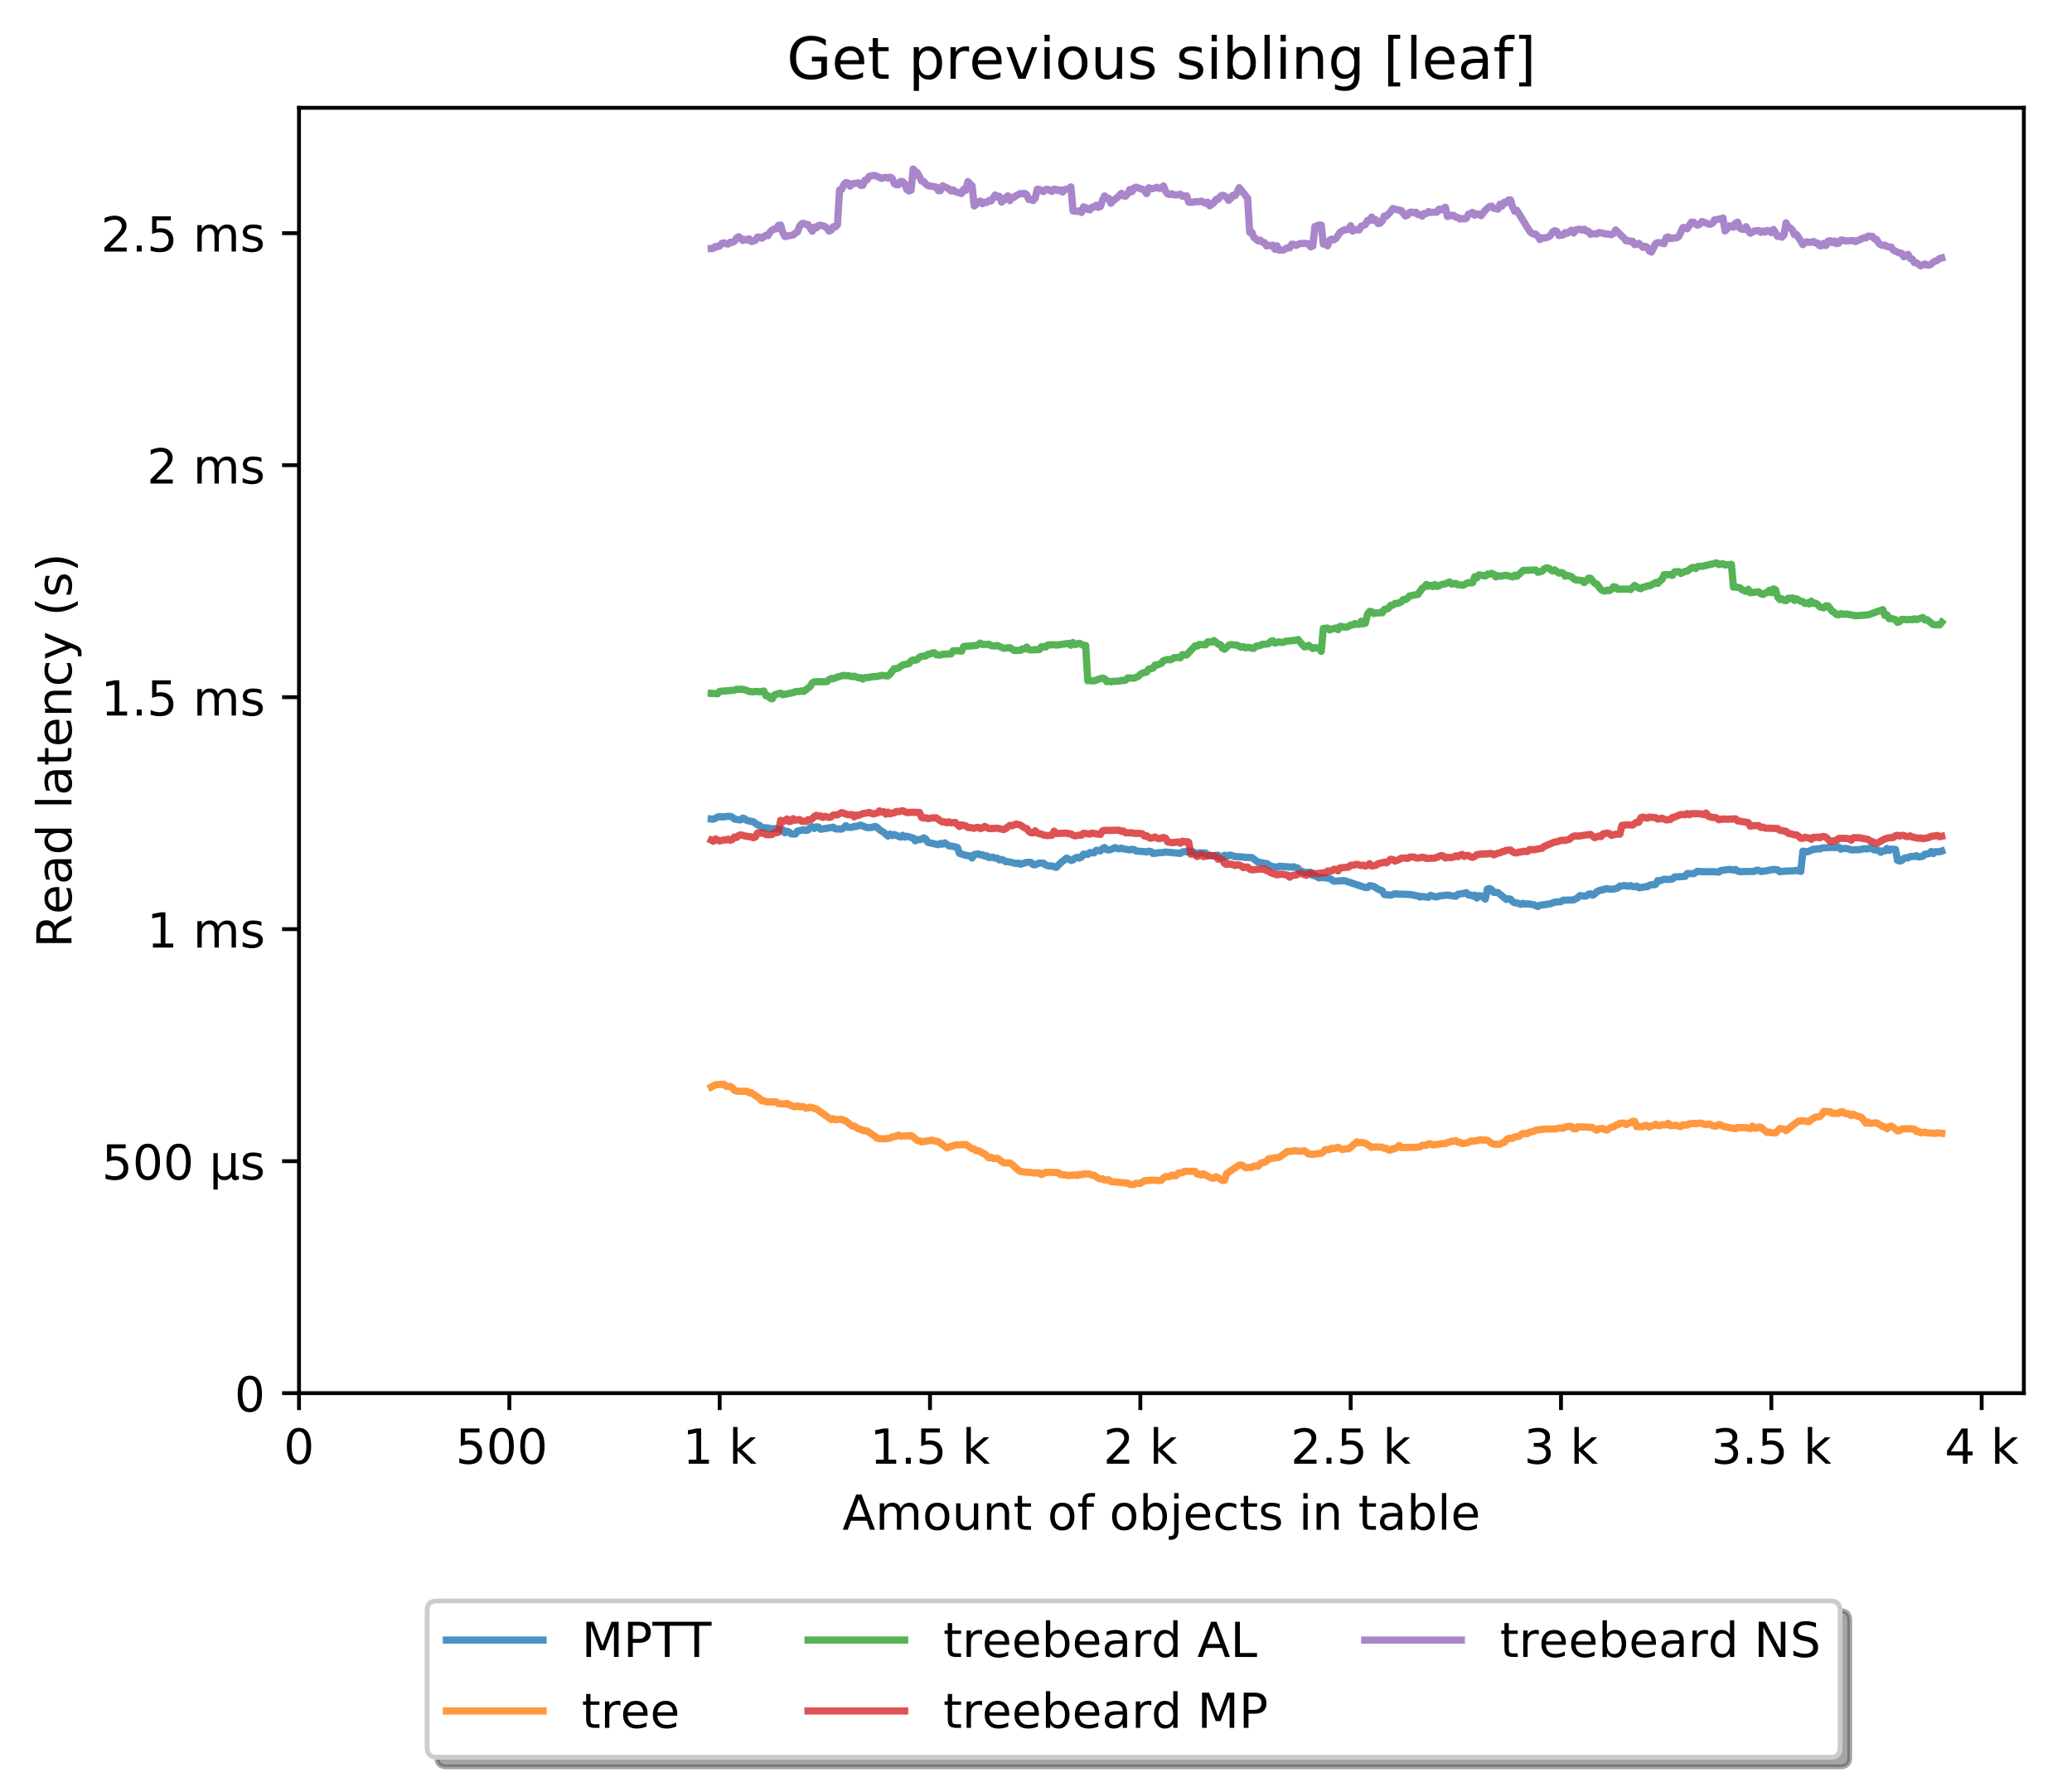 <?xml version="1.0" encoding="utf-8" standalone="no"?>
<!DOCTYPE svg PUBLIC "-//W3C//DTD SVG 1.1//EN"
  "http://www.w3.org/Graphics/SVG/1.1/DTD/svg11.dtd">
<!-- Created with matplotlib (http://matplotlib.org/) -->
<svg height="371pt" version="1.1" viewBox="0 0 429 371" width="429pt" xmlns="http://www.w3.org/2000/svg" xmlns:xlink="http://www.w3.org/1999/xlink">
 <defs>
  <style type="text/css">
*{stroke-linecap:butt;stroke-linejoin:round;}
  </style>
 </defs>
 <g id="figure_1">
  <g id="patch_1">
   <path d="M 0 371.002 
L 429.729 371.002 
L 429.729 0 
L 0 0 
z
" style="fill:#ffffff;"/>
  </g>
  <g id="axes_1">
   <g id="patch_2">
    <path d="M 61.909 288.43 
L 419.029 288.43 
L 419.029 22.318 
L 61.909 22.318 
z
" style="fill:#ffffff;"/>
   </g>
   <g id="matplotlib.axis_1">
    <g id="xtick_1">
     <g id="line2d_1">
      <defs>
       <path d="M 0 0 
L 0 3.5 
" id="me1e23a43a2" style="stroke:#000000;stroke-width:0.8;"/>
      </defs>
      <g>
       <use style="stroke:#000000;stroke-width:0.8;" x="61.909" xlink:href="#me1e23a43a2" y="288.43"/>
      </g>
     </g>
     <g id="text_1">
      <!-- 0 -->
      <defs>
       <path d="M 31.781 66.406 
Q 24.172 66.406 20.328 58.906 
Q 16.5 51.422 16.5 36.375 
Q 16.5 21.391 20.328 13.891 
Q 24.172 6.391 31.781 6.391 
Q 39.453 6.391 43.281 13.891 
Q 47.125 21.391 47.125 36.375 
Q 47.125 51.422 43.281 58.906 
Q 39.453 66.406 31.781 66.406 
z
M 31.781 74.219 
Q 44.047 74.219 50.516 64.516 
Q 56.984 54.828 56.984 36.375 
Q 56.984 17.969 50.516 8.266 
Q 44.047 -1.422 31.781 -1.422 
Q 19.531 -1.422 13.062 8.266 
Q 6.594 17.969 6.594 36.375 
Q 6.594 54.828 13.062 64.516 
Q 19.531 74.219 31.781 74.219 
z
" id="DejaVuSans-30"/>
      </defs>
      <g transform="translate(58.728 303.029)scale(0.1 -0.1)">
       <use xlink:href="#DejaVuSans-30"/>
      </g>
     </g>
    </g>
    <g id="xtick_2">
     <g id="line2d_2">
      <g>
       <use style="stroke:#000000;stroke-width:0.8;" x="105.458" xlink:href="#me1e23a43a2" y="288.43"/>
      </g>
     </g>
     <g id="text_2">
      <!-- 500  -->
      <defs>
       <path d="M 10.797 72.906 
L 49.516 72.906 
L 49.516 64.594 
L 19.828 64.594 
L 19.828 46.734 
Q 21.969 47.469 24.109 47.828 
Q 26.266 48.188 28.422 48.188 
Q 40.625 48.188 47.75 41.5 
Q 54.891 34.812 54.891 23.391 
Q 54.891 11.625 47.562 5.094 
Q 40.234 -1.422 26.906 -1.422 
Q 22.312 -1.422 17.547 -0.641 
Q 12.797 0.141 7.719 1.703 
L 7.719 11.625 
Q 12.109 9.234 16.797 8.062 
Q 21.484 6.891 26.703 6.891 
Q 35.156 6.891 40.078 11.328 
Q 45.016 15.766 45.016 23.391 
Q 45.016 31 40.078 35.438 
Q 35.156 39.891 26.703 39.891 
Q 22.75 39.891 18.812 39.016 
Q 14.891 38.141 10.797 36.281 
z
" id="DejaVuSans-35"/>
       <path id="DejaVuSans-20"/>
      </defs>
      <g transform="translate(94.325 303.029)scale(0.1 -0.1)">
       <use xlink:href="#DejaVuSans-35"/>
       <use x="63.623" xlink:href="#DejaVuSans-30"/>
       <use x="127.246" xlink:href="#DejaVuSans-30"/>
       <use x="190.869" xlink:href="#DejaVuSans-20"/>
      </g>
     </g>
    </g>
    <g id="xtick_3">
     <g id="line2d_3">
      <g>
       <use style="stroke:#000000;stroke-width:0.8;" x="149.007" xlink:href="#me1e23a43a2" y="288.43"/>
      </g>
     </g>
     <g id="text_3">
      <!-- 1 k -->
      <defs>
       <path d="M 12.406 8.297 
L 28.516 8.297 
L 28.516 63.922 
L 10.984 60.406 
L 10.984 69.391 
L 28.422 72.906 
L 38.281 72.906 
L 38.281 8.297 
L 54.391 8.297 
L 54.391 0 
L 12.406 0 
z
" id="DejaVuSans-31"/>
       <path d="M 9.078 75.984 
L 18.109 75.984 
L 18.109 31.109 
L 44.922 54.688 
L 56.391 54.688 
L 27.391 29.109 
L 57.625 0 
L 45.906 0 
L 18.109 26.703 
L 18.109 0 
L 9.078 0 
z
" id="DejaVuSans-6b"/>
      </defs>
      <g transform="translate(141.341 303.029)scale(0.1 -0.1)">
       <use xlink:href="#DejaVuSans-31"/>
       <use x="63.623" xlink:href="#DejaVuSans-20"/>
       <use x="95.41" xlink:href="#DejaVuSans-6b"/>
      </g>
     </g>
    </g>
    <g id="xtick_4">
     <g id="line2d_4">
      <g>
       <use style="stroke:#000000;stroke-width:0.8;" x="192.555" xlink:href="#me1e23a43a2" y="288.43"/>
      </g>
     </g>
     <g id="text_4">
      <!-- 1.5 k -->
      <defs>
       <path d="M 10.688 12.406 
L 21 12.406 
L 21 0 
L 10.688 0 
z
" id="DejaVuSans-2e"/>
      </defs>
      <g transform="translate(180.119 303.029)scale(0.1 -0.1)">
       <use xlink:href="#DejaVuSans-31"/>
       <use x="63.623" xlink:href="#DejaVuSans-2e"/>
       <use x="95.41" xlink:href="#DejaVuSans-35"/>
       <use x="159.033" xlink:href="#DejaVuSans-20"/>
       <use x="190.82" xlink:href="#DejaVuSans-6b"/>
      </g>
     </g>
    </g>
    <g id="xtick_5">
     <g id="line2d_5">
      <g>
       <use style="stroke:#000000;stroke-width:0.8;" x="236.104" xlink:href="#me1e23a43a2" y="288.43"/>
      </g>
     </g>
     <g id="text_5">
      <!-- 2 k -->
      <defs>
       <path d="M 19.188 8.297 
L 53.609 8.297 
L 53.609 0 
L 7.328 0 
L 7.328 8.297 
Q 12.938 14.109 22.625 23.891 
Q 32.328 33.688 34.812 36.531 
Q 39.547 41.844 41.422 45.531 
Q 43.312 49.219 43.312 52.781 
Q 43.312 58.594 39.234 62.25 
Q 35.156 65.922 28.609 65.922 
Q 23.969 65.922 18.812 64.312 
Q 13.672 62.703 7.812 59.422 
L 7.812 69.391 
Q 13.766 71.781 18.938 73 
Q 24.125 74.219 28.422 74.219 
Q 39.75 74.219 46.484 68.547 
Q 53.219 62.891 53.219 53.422 
Q 53.219 48.922 51.531 44.891 
Q 49.859 40.875 45.406 35.406 
Q 44.188 33.984 37.641 27.219 
Q 31.109 20.453 19.188 8.297 
z
" id="DejaVuSans-32"/>
      </defs>
      <g transform="translate(228.438 303.029)scale(0.1 -0.1)">
       <use xlink:href="#DejaVuSans-32"/>
       <use x="63.623" xlink:href="#DejaVuSans-20"/>
       <use x="95.41" xlink:href="#DejaVuSans-6b"/>
      </g>
     </g>
    </g>
    <g id="xtick_6">
     <g id="line2d_6">
      <g>
       <use style="stroke:#000000;stroke-width:0.8;" x="279.652" xlink:href="#me1e23a43a2" y="288.43"/>
      </g>
     </g>
     <g id="text_6">
      <!-- 2.5 k -->
      <g transform="translate(267.216 303.029)scale(0.1 -0.1)">
       <use xlink:href="#DejaVuSans-32"/>
       <use x="63.623" xlink:href="#DejaVuSans-2e"/>
       <use x="95.41" xlink:href="#DejaVuSans-35"/>
       <use x="159.033" xlink:href="#DejaVuSans-20"/>
       <use x="190.82" xlink:href="#DejaVuSans-6b"/>
      </g>
     </g>
    </g>
    <g id="xtick_7">
     <g id="line2d_7">
      <g>
       <use style="stroke:#000000;stroke-width:0.8;" x="323.201" xlink:href="#me1e23a43a2" y="288.43"/>
      </g>
     </g>
     <g id="text_7">
      <!-- 3 k -->
      <defs>
       <path d="M 40.578 39.312 
Q 47.656 37.797 51.625 33 
Q 55.609 28.219 55.609 21.188 
Q 55.609 10.406 48.188 4.484 
Q 40.766 -1.422 27.094 -1.422 
Q 22.516 -1.422 17.656 -0.516 
Q 12.797 0.391 7.625 2.203 
L 7.625 11.719 
Q 11.719 9.328 16.594 8.109 
Q 21.484 6.891 26.812 6.891 
Q 36.078 6.891 40.938 10.547 
Q 45.797 14.203 45.797 21.188 
Q 45.797 27.641 41.281 31.266 
Q 36.766 34.906 28.719 34.906 
L 20.219 34.906 
L 20.219 43.016 
L 29.109 43.016 
Q 36.375 43.016 40.234 45.922 
Q 44.094 48.828 44.094 54.297 
Q 44.094 59.906 40.109 62.906 
Q 36.141 65.922 28.719 65.922 
Q 24.656 65.922 20.016 65.031 
Q 15.375 64.156 9.812 62.312 
L 9.812 71.094 
Q 15.438 72.656 20.344 73.438 
Q 25.25 74.219 29.594 74.219 
Q 40.828 74.219 47.359 69.109 
Q 53.906 64.016 53.906 55.328 
Q 53.906 49.266 50.438 45.094 
Q 46.969 40.922 40.578 39.312 
z
" id="DejaVuSans-33"/>
      </defs>
      <g transform="translate(315.535 303.029)scale(0.1 -0.1)">
       <use xlink:href="#DejaVuSans-33"/>
       <use x="63.623" xlink:href="#DejaVuSans-20"/>
       <use x="95.41" xlink:href="#DejaVuSans-6b"/>
      </g>
     </g>
    </g>
    <g id="xtick_8">
     <g id="line2d_8">
      <g>
       <use style="stroke:#000000;stroke-width:0.8;" x="366.749" xlink:href="#me1e23a43a2" y="288.43"/>
      </g>
     </g>
     <g id="text_8">
      <!-- 3.5 k -->
      <g transform="translate(354.313 303.029)scale(0.1 -0.1)">
       <use xlink:href="#DejaVuSans-33"/>
       <use x="63.623" xlink:href="#DejaVuSans-2e"/>
       <use x="95.41" xlink:href="#DejaVuSans-35"/>
       <use x="159.033" xlink:href="#DejaVuSans-20"/>
       <use x="190.82" xlink:href="#DejaVuSans-6b"/>
      </g>
     </g>
    </g>
    <g id="xtick_9">
     <g id="line2d_9">
      <g>
       <use style="stroke:#000000;stroke-width:0.8;" x="410.298" xlink:href="#me1e23a43a2" y="288.43"/>
      </g>
     </g>
     <g id="text_9">
      <!-- 4 k -->
      <defs>
       <path d="M 37.797 64.312 
L 12.891 25.391 
L 37.797 25.391 
z
M 35.203 72.906 
L 47.609 72.906 
L 47.609 25.391 
L 58.016 25.391 
L 58.016 17.188 
L 47.609 17.188 
L 47.609 0 
L 37.797 0 
L 37.797 17.188 
L 4.891 17.188 
L 4.891 26.703 
z
" id="DejaVuSans-34"/>
      </defs>
      <g transform="translate(402.632 303.029)scale(0.1 -0.1)">
       <use xlink:href="#DejaVuSans-34"/>
       <use x="63.623" xlink:href="#DejaVuSans-20"/>
       <use x="95.41" xlink:href="#DejaVuSans-6b"/>
      </g>
     </g>
    </g>
    <g id="text_10">
     <!-- Amount of objects in table -->
     <defs>
      <path d="M 34.188 63.188 
L 20.797 26.906 
L 47.609 26.906 
z
M 28.609 72.906 
L 39.797 72.906 
L 67.578 0 
L 57.328 0 
L 50.688 18.703 
L 17.828 18.703 
L 11.188 0 
L 0.781 0 
z
" id="DejaVuSans-41"/>
      <path d="M 52 44.188 
Q 55.375 50.25 60.062 53.125 
Q 64.75 56 71.094 56 
Q 79.641 56 84.281 50.016 
Q 88.922 44.047 88.922 33.016 
L 88.922 0 
L 79.891 0 
L 79.891 32.719 
Q 79.891 40.578 77.094 44.375 
Q 74.312 48.188 68.609 48.188 
Q 61.625 48.188 57.562 43.547 
Q 53.516 38.922 53.516 30.906 
L 53.516 0 
L 44.484 0 
L 44.484 32.719 
Q 44.484 40.625 41.703 44.406 
Q 38.922 48.188 33.109 48.188 
Q 26.219 48.188 22.156 43.531 
Q 18.109 38.875 18.109 30.906 
L 18.109 0 
L 9.078 0 
L 9.078 54.688 
L 18.109 54.688 
L 18.109 46.188 
Q 21.188 51.219 25.484 53.609 
Q 29.781 56 35.688 56 
Q 41.656 56 45.828 52.969 
Q 50 49.953 52 44.188 
z
" id="DejaVuSans-6d"/>
      <path d="M 30.609 48.391 
Q 23.391 48.391 19.188 42.75 
Q 14.984 37.109 14.984 27.297 
Q 14.984 17.484 19.156 11.844 
Q 23.344 6.203 30.609 6.203 
Q 37.797 6.203 41.984 11.859 
Q 46.188 17.531 46.188 27.297 
Q 46.188 37.016 41.984 42.703 
Q 37.797 48.391 30.609 48.391 
z
M 30.609 56 
Q 42.328 56 49.016 48.375 
Q 55.719 40.766 55.719 27.297 
Q 55.719 13.875 49.016 6.219 
Q 42.328 -1.422 30.609 -1.422 
Q 18.844 -1.422 12.172 6.219 
Q 5.516 13.875 5.516 27.297 
Q 5.516 40.766 12.172 48.375 
Q 18.844 56 30.609 56 
z
" id="DejaVuSans-6f"/>
      <path d="M 8.5 21.578 
L 8.5 54.688 
L 17.484 54.688 
L 17.484 21.922 
Q 17.484 14.156 20.5 10.266 
Q 23.531 6.391 29.594 6.391 
Q 36.859 6.391 41.078 11.031 
Q 45.312 15.672 45.312 23.688 
L 45.312 54.688 
L 54.297 54.688 
L 54.297 0 
L 45.312 0 
L 45.312 8.406 
Q 42.047 3.422 37.719 1 
Q 33.406 -1.422 27.688 -1.422 
Q 18.266 -1.422 13.375 4.438 
Q 8.5 10.297 8.5 21.578 
z
M 31.109 56 
z
" id="DejaVuSans-75"/>
      <path d="M 54.891 33.016 
L 54.891 0 
L 45.906 0 
L 45.906 32.719 
Q 45.906 40.484 42.875 44.328 
Q 39.844 48.188 33.797 48.188 
Q 26.516 48.188 22.312 43.547 
Q 18.109 38.922 18.109 30.906 
L 18.109 0 
L 9.078 0 
L 9.078 54.688 
L 18.109 54.688 
L 18.109 46.188 
Q 21.344 51.125 25.703 53.562 
Q 30.078 56 35.797 56 
Q 45.219 56 50.047 50.172 
Q 54.891 44.344 54.891 33.016 
z
" id="DejaVuSans-6e"/>
      <path d="M 18.312 70.219 
L 18.312 54.688 
L 36.812 54.688 
L 36.812 47.703 
L 18.312 47.703 
L 18.312 18.016 
Q 18.312 11.328 20.141 9.422 
Q 21.969 7.516 27.594 7.516 
L 36.812 7.516 
L 36.812 0 
L 27.594 0 
Q 17.188 0 13.234 3.875 
Q 9.281 7.766 9.281 18.016 
L 9.281 47.703 
L 2.688 47.703 
L 2.688 54.688 
L 9.281 54.688 
L 9.281 70.219 
z
" id="DejaVuSans-74"/>
      <path d="M 37.109 75.984 
L 37.109 68.5 
L 28.516 68.5 
Q 23.688 68.5 21.797 66.547 
Q 19.922 64.594 19.922 59.516 
L 19.922 54.688 
L 34.719 54.688 
L 34.719 47.703 
L 19.922 47.703 
L 19.922 0 
L 10.891 0 
L 10.891 47.703 
L 2.297 47.703 
L 2.297 54.688 
L 10.891 54.688 
L 10.891 58.5 
Q 10.891 67.625 15.141 71.797 
Q 19.391 75.984 28.609 75.984 
z
" id="DejaVuSans-66"/>
      <path d="M 48.688 27.297 
Q 48.688 37.203 44.609 42.844 
Q 40.531 48.484 33.406 48.484 
Q 26.266 48.484 22.188 42.844 
Q 18.109 37.203 18.109 27.297 
Q 18.109 17.391 22.188 11.75 
Q 26.266 6.109 33.406 6.109 
Q 40.531 6.109 44.609 11.75 
Q 48.688 17.391 48.688 27.297 
z
M 18.109 46.391 
Q 20.953 51.266 25.266 53.625 
Q 29.594 56 35.594 56 
Q 45.562 56 51.781 48.094 
Q 58.016 40.188 58.016 27.297 
Q 58.016 14.406 51.781 6.484 
Q 45.562 -1.422 35.594 -1.422 
Q 29.594 -1.422 25.266 0.953 
Q 20.953 3.328 18.109 8.203 
L 18.109 0 
L 9.078 0 
L 9.078 75.984 
L 18.109 75.984 
z
" id="DejaVuSans-62"/>
      <path d="M 9.422 54.688 
L 18.406 54.688 
L 18.406 -0.984 
Q 18.406 -11.422 14.422 -16.109 
Q 10.453 -20.797 1.609 -20.797 
L -1.812 -20.797 
L -1.812 -13.188 
L 0.594 -13.188 
Q 5.719 -13.188 7.562 -10.812 
Q 9.422 -8.453 9.422 -0.984 
z
M 9.422 75.984 
L 18.406 75.984 
L 18.406 64.594 
L 9.422 64.594 
z
" id="DejaVuSans-6a"/>
      <path d="M 56.203 29.594 
L 56.203 25.203 
L 14.891 25.203 
Q 15.484 15.922 20.484 11.062 
Q 25.484 6.203 34.422 6.203 
Q 39.594 6.203 44.453 7.469 
Q 49.312 8.734 54.109 11.281 
L 54.109 2.781 
Q 49.266 0.734 44.188 -0.344 
Q 39.109 -1.422 33.891 -1.422 
Q 20.797 -1.422 13.156 6.188 
Q 5.516 13.812 5.516 26.812 
Q 5.516 40.234 12.766 48.109 
Q 20.016 56 32.328 56 
Q 43.359 56 49.781 48.891 
Q 56.203 41.797 56.203 29.594 
z
M 47.219 32.234 
Q 47.125 39.594 43.094 43.984 
Q 39.062 48.391 32.422 48.391 
Q 24.906 48.391 20.391 44.141 
Q 15.875 39.891 15.188 32.172 
z
" id="DejaVuSans-65"/>
      <path d="M 48.781 52.594 
L 48.781 44.188 
Q 44.969 46.297 41.141 47.344 
Q 37.312 48.391 33.406 48.391 
Q 24.656 48.391 19.812 42.844 
Q 14.984 37.312 14.984 27.297 
Q 14.984 17.281 19.812 11.734 
Q 24.656 6.203 33.406 6.203 
Q 37.312 6.203 41.141 7.25 
Q 44.969 8.297 48.781 10.406 
L 48.781 2.094 
Q 45.016 0.344 40.984 -0.531 
Q 36.969 -1.422 32.422 -1.422 
Q 20.062 -1.422 12.781 6.344 
Q 5.516 14.109 5.516 27.297 
Q 5.516 40.672 12.859 48.328 
Q 20.219 56 33.016 56 
Q 37.156 56 41.109 55.141 
Q 45.062 54.297 48.781 52.594 
z
" id="DejaVuSans-63"/>
      <path d="M 44.281 53.078 
L 44.281 44.578 
Q 40.484 46.531 36.375 47.5 
Q 32.281 48.484 27.875 48.484 
Q 21.188 48.484 17.844 46.438 
Q 14.5 44.391 14.5 40.281 
Q 14.5 37.156 16.891 35.375 
Q 19.281 33.594 26.516 31.984 
L 29.594 31.297 
Q 39.156 29.25 43.188 25.516 
Q 47.219 21.781 47.219 15.094 
Q 47.219 7.469 41.188 3.016 
Q 35.156 -1.422 24.609 -1.422 
Q 20.219 -1.422 15.453 -0.562 
Q 10.688 0.297 5.422 2 
L 5.422 11.281 
Q 10.406 8.688 15.234 7.391 
Q 20.062 6.109 24.812 6.109 
Q 31.156 6.109 34.562 8.281 
Q 37.984 10.453 37.984 14.406 
Q 37.984 18.062 35.516 20.016 
Q 33.062 21.969 24.703 23.781 
L 21.578 24.516 
Q 13.234 26.266 9.516 29.906 
Q 5.812 33.547 5.812 39.891 
Q 5.812 47.609 11.281 51.797 
Q 16.75 56 26.812 56 
Q 31.781 56 36.172 55.266 
Q 40.578 54.547 44.281 53.078 
z
" id="DejaVuSans-73"/>
      <path d="M 9.422 54.688 
L 18.406 54.688 
L 18.406 0 
L 9.422 0 
z
M 9.422 75.984 
L 18.406 75.984 
L 18.406 64.594 
L 9.422 64.594 
z
" id="DejaVuSans-69"/>
      <path d="M 34.281 27.484 
Q 23.391 27.484 19.188 25 
Q 14.984 22.516 14.984 16.5 
Q 14.984 11.719 18.141 8.906 
Q 21.297 6.109 26.703 6.109 
Q 34.188 6.109 38.703 11.406 
Q 43.219 16.703 43.219 25.484 
L 43.219 27.484 
z
M 52.203 31.203 
L 52.203 0 
L 43.219 0 
L 43.219 8.297 
Q 40.141 3.328 35.547 0.953 
Q 30.953 -1.422 24.312 -1.422 
Q 15.922 -1.422 10.953 3.297 
Q 6 8.016 6 15.922 
Q 6 25.141 12.172 29.828 
Q 18.359 34.516 30.609 34.516 
L 43.219 34.516 
L 43.219 35.406 
Q 43.219 41.609 39.141 45 
Q 35.062 48.391 27.688 48.391 
Q 23 48.391 18.547 47.266 
Q 14.109 46.141 10.016 43.891 
L 10.016 52.203 
Q 14.938 54.109 19.578 55.047 
Q 24.219 56 28.609 56 
Q 40.484 56 46.344 49.844 
Q 52.203 43.703 52.203 31.203 
z
" id="DejaVuSans-61"/>
      <path d="M 9.422 75.984 
L 18.406 75.984 
L 18.406 0 
L 9.422 0 
z
" id="DejaVuSans-6c"/>
     </defs>
     <g transform="translate(174.411 316.707)scale(0.1 -0.1)">
      <use xlink:href="#DejaVuSans-41"/>
      <use x="68.408" xlink:href="#DejaVuSans-6d"/>
      <use x="165.82" xlink:href="#DejaVuSans-6f"/>
      <use x="227.002" xlink:href="#DejaVuSans-75"/>
      <use x="290.381" xlink:href="#DejaVuSans-6e"/>
      <use x="353.76" xlink:href="#DejaVuSans-74"/>
      <use x="392.969" xlink:href="#DejaVuSans-20"/>
      <use x="424.756" xlink:href="#DejaVuSans-6f"/>
      <use x="485.938" xlink:href="#DejaVuSans-66"/>
      <use x="521.143" xlink:href="#DejaVuSans-20"/>
      <use x="552.93" xlink:href="#DejaVuSans-6f"/>
      <use x="614.111" xlink:href="#DejaVuSans-62"/>
      <use x="677.588" xlink:href="#DejaVuSans-6a"/>
      <use x="705.371" xlink:href="#DejaVuSans-65"/>
      <use x="766.895" xlink:href="#DejaVuSans-63"/>
      <use x="821.875" xlink:href="#DejaVuSans-74"/>
      <use x="861.084" xlink:href="#DejaVuSans-73"/>
      <use x="913.184" xlink:href="#DejaVuSans-20"/>
      <use x="944.971" xlink:href="#DejaVuSans-69"/>
      <use x="972.754" xlink:href="#DejaVuSans-6e"/>
      <use x="1036.133" xlink:href="#DejaVuSans-20"/>
      <use x="1067.92" xlink:href="#DejaVuSans-74"/>
      <use x="1107.129" xlink:href="#DejaVuSans-61"/>
      <use x="1168.408" xlink:href="#DejaVuSans-62"/>
      <use x="1231.885" xlink:href="#DejaVuSans-6c"/>
      <use x="1259.668" xlink:href="#DejaVuSans-65"/>
     </g>
    </g>
   </g>
   <g id="matplotlib.axis_2">
    <g id="ytick_1">
     <g id="line2d_10">
      <defs>
       <path d="M 0 0 
L -3.5 0 
" id="m1e0c6f8193" style="stroke:#000000;stroke-width:0.8;"/>
      </defs>
      <g>
       <use style="stroke:#000000;stroke-width:0.8;" x="61.909" xlink:href="#m1e0c6f8193" y="288.43"/>
      </g>
     </g>
     <g id="text_11">
      <!-- 0 -->
      <g transform="translate(48.547 292.229)scale(0.1 -0.1)">
       <use xlink:href="#DejaVuSans-30"/>
      </g>
     </g>
    </g>
    <g id="ytick_2">
     <g id="line2d_11">
      <g>
       <use style="stroke:#000000;stroke-width:0.8;" x="61.909" xlink:href="#m1e0c6f8193" y="240.399"/>
      </g>
     </g>
     <g id="text_12">
      <!-- 500 µs -->
      <defs>
       <path d="M 8.5 -20.797 
L 8.5 54.688 
L 17.484 54.688 
L 17.484 20.703 
Q 17.484 13.625 20.844 10 
Q 24.219 6.391 30.812 6.391 
Q 38.031 6.391 41.672 10.484 
Q 45.312 14.594 45.312 22.797 
L 45.312 54.688 
L 54.297 54.688 
L 54.297 12.594 
Q 54.297 9.672 55.141 8.281 
Q 56 6.891 57.812 6.891 
Q 58.25 6.891 59.031 7.156 
Q 59.812 7.422 61.188 8.016 
L 61.188 0.781 
Q 59.188 -0.344 57.391 -0.875 
Q 55.609 -1.422 53.906 -1.422 
Q 50.531 -1.422 48.531 0.484 
Q 46.531 2.391 45.797 6.297 
Q 43.359 2.438 39.812 0.5 
Q 36.281 -1.422 31.5 -1.422 
Q 26.516 -1.422 23.016 0.484 
Q 19.531 2.391 17.484 6.203 
L 17.484 -20.797 
z
" id="DejaVuSans-b5"/>
      </defs>
      <g transform="translate(21.072 244.199)scale(0.1 -0.1)">
       <use xlink:href="#DejaVuSans-35"/>
       <use x="63.623" xlink:href="#DejaVuSans-30"/>
       <use x="127.246" xlink:href="#DejaVuSans-30"/>
       <use x="190.869" xlink:href="#DejaVuSans-20"/>
       <use x="222.656" xlink:href="#DejaVuSans-b5"/>
       <use x="286.279" xlink:href="#DejaVuSans-73"/>
      </g>
     </g>
    </g>
    <g id="ytick_3">
     <g id="line2d_12">
      <g>
       <use style="stroke:#000000;stroke-width:0.8;" x="61.909" xlink:href="#m1e0c6f8193" y="192.369"/>
      </g>
     </g>
     <g id="text_13">
      <!-- 1 ms -->
      <g transform="translate(30.419 196.168)scale(0.1 -0.1)">
       <use xlink:href="#DejaVuSans-31"/>
       <use x="63.623" xlink:href="#DejaVuSans-20"/>
       <use x="95.41" xlink:href="#DejaVuSans-6d"/>
       <use x="192.822" xlink:href="#DejaVuSans-73"/>
      </g>
     </g>
    </g>
    <g id="ytick_4">
     <g id="line2d_13">
      <g>
       <use style="stroke:#000000;stroke-width:0.8;" x="61.909" xlink:href="#m1e0c6f8193" y="144.338"/>
      </g>
     </g>
     <g id="text_14">
      <!-- 1.5 ms -->
      <g transform="translate(20.878 148.137)scale(0.1 -0.1)">
       <use xlink:href="#DejaVuSans-31"/>
       <use x="63.623" xlink:href="#DejaVuSans-2e"/>
       <use x="95.41" xlink:href="#DejaVuSans-35"/>
       <use x="159.033" xlink:href="#DejaVuSans-20"/>
       <use x="190.82" xlink:href="#DejaVuSans-6d"/>
       <use x="288.232" xlink:href="#DejaVuSans-73"/>
      </g>
     </g>
    </g>
    <g id="ytick_5">
     <g id="line2d_14">
      <g>
       <use style="stroke:#000000;stroke-width:0.8;" x="61.909" xlink:href="#m1e0c6f8193" y="96.307"/>
      </g>
     </g>
     <g id="text_15">
      <!-- 2 ms -->
      <g transform="translate(30.419 100.107)scale(0.1 -0.1)">
       <use xlink:href="#DejaVuSans-32"/>
       <use x="63.623" xlink:href="#DejaVuSans-20"/>
       <use x="95.41" xlink:href="#DejaVuSans-6d"/>
       <use x="192.822" xlink:href="#DejaVuSans-73"/>
      </g>
     </g>
    </g>
    <g id="ytick_6">
     <g id="line2d_15">
      <g>
       <use style="stroke:#000000;stroke-width:0.8;" x="61.909" xlink:href="#m1e0c6f8193" y="48.277"/>
      </g>
     </g>
     <g id="text_16">
      <!-- 2.5 ms -->
      <g transform="translate(20.878 52.076)scale(0.1 -0.1)">
       <use xlink:href="#DejaVuSans-32"/>
       <use x="63.623" xlink:href="#DejaVuSans-2e"/>
       <use x="95.41" xlink:href="#DejaVuSans-35"/>
       <use x="159.033" xlink:href="#DejaVuSans-20"/>
       <use x="190.82" xlink:href="#DejaVuSans-6d"/>
       <use x="288.232" xlink:href="#DejaVuSans-73"/>
      </g>
     </g>
    </g>
    <g id="text_17">
     <!-- Read latency (s) -->
     <defs>
      <path d="M 44.391 34.188 
Q 47.562 33.109 50.562 29.594 
Q 53.562 26.078 56.594 19.922 
L 66.609 0 
L 56 0 
L 46.688 18.703 
Q 43.062 26.031 39.672 28.422 
Q 36.281 30.812 30.422 30.812 
L 19.672 30.812 
L 19.672 0 
L 9.812 0 
L 9.812 72.906 
L 32.078 72.906 
Q 44.578 72.906 50.734 67.672 
Q 56.891 62.453 56.891 51.906 
Q 56.891 45.016 53.688 40.469 
Q 50.484 35.938 44.391 34.188 
z
M 19.672 64.797 
L 19.672 38.922 
L 32.078 38.922 
Q 39.203 38.922 42.844 42.219 
Q 46.484 45.516 46.484 51.906 
Q 46.484 58.297 42.844 61.547 
Q 39.203 64.797 32.078 64.797 
z
" id="DejaVuSans-52"/>
      <path d="M 45.406 46.391 
L 45.406 75.984 
L 54.391 75.984 
L 54.391 0 
L 45.406 0 
L 45.406 8.203 
Q 42.578 3.328 38.25 0.953 
Q 33.938 -1.422 27.875 -1.422 
Q 17.969 -1.422 11.734 6.484 
Q 5.516 14.406 5.516 27.297 
Q 5.516 40.188 11.734 48.094 
Q 17.969 56 27.875 56 
Q 33.938 56 38.25 53.625 
Q 42.578 51.266 45.406 46.391 
z
M 14.797 27.297 
Q 14.797 17.391 18.875 11.75 
Q 22.953 6.109 30.078 6.109 
Q 37.203 6.109 41.297 11.75 
Q 45.406 17.391 45.406 27.297 
Q 45.406 37.203 41.297 42.844 
Q 37.203 48.484 30.078 48.484 
Q 22.953 48.484 18.875 42.844 
Q 14.797 37.203 14.797 27.297 
z
" id="DejaVuSans-64"/>
      <path d="M 32.172 -5.078 
Q 28.375 -14.844 24.75 -17.812 
Q 21.141 -20.797 15.094 -20.797 
L 7.906 -20.797 
L 7.906 -13.281 
L 13.188 -13.281 
Q 16.891 -13.281 18.938 -11.516 
Q 21 -9.766 23.484 -3.219 
L 25.094 0.875 
L 2.984 54.688 
L 12.5 54.688 
L 29.594 11.922 
L 46.688 54.688 
L 56.203 54.688 
z
" id="DejaVuSans-79"/>
      <path d="M 31 75.875 
Q 24.469 64.656 21.281 53.656 
Q 18.109 42.672 18.109 31.391 
Q 18.109 20.125 21.312 9.062 
Q 24.516 -2 31 -13.188 
L 23.188 -13.188 
Q 15.875 -1.703 12.234 9.375 
Q 8.594 20.453 8.594 31.391 
Q 8.594 42.281 12.203 53.312 
Q 15.828 64.359 23.188 75.875 
z
" id="DejaVuSans-28"/>
      <path d="M 8.016 75.875 
L 15.828 75.875 
Q 23.141 64.359 26.781 53.312 
Q 30.422 42.281 30.422 31.391 
Q 30.422 20.453 26.781 9.375 
Q 23.141 -1.703 15.828 -13.188 
L 8.016 -13.188 
Q 14.5 -2 17.703 9.062 
Q 20.906 20.125 20.906 31.391 
Q 20.906 42.672 17.703 53.656 
Q 14.5 64.656 8.016 75.875 
z
" id="DejaVuSans-29"/>
     </defs>
     <g transform="translate(14.798 196.212)rotate(-90)scale(0.1 -0.1)">
      <use xlink:href="#DejaVuSans-52"/>
      <use x="69.42" xlink:href="#DejaVuSans-65"/>
      <use x="130.943" xlink:href="#DejaVuSans-61"/>
      <use x="192.223" xlink:href="#DejaVuSans-64"/>
      <use x="255.699" xlink:href="#DejaVuSans-20"/>
      <use x="287.486" xlink:href="#DejaVuSans-6c"/>
      <use x="315.27" xlink:href="#DejaVuSans-61"/>
      <use x="376.549" xlink:href="#DejaVuSans-74"/>
      <use x="415.758" xlink:href="#DejaVuSans-65"/>
      <use x="477.281" xlink:href="#DejaVuSans-6e"/>
      <use x="540.66" xlink:href="#DejaVuSans-63"/>
      <use x="595.641" xlink:href="#DejaVuSans-79"/>
      <use x="654.82" xlink:href="#DejaVuSans-20"/>
      <use x="686.607" xlink:href="#DejaVuSans-28"/>
      <use x="725.621" xlink:href="#DejaVuSans-73"/>
      <use x="777.721" xlink:href="#DejaVuSans-29"/>
     </g>
    </g>
   </g>
   <g id="line2d_16">
    <path clip-path="url(#p5965f715eb)" d="M 147.265 169.56 
L 147.7 169.6 
L 148.571 169.153 
L 149.007 169.037 
L 149.442 169.153 
L 150.748 169.001 
L 151.184 169.021 
L 151.619 169.179 
L 152.055 169.549 
L 152.926 169.727 
L 153.361 169.723 
L 153.797 169.365 
L 154.232 169.515 
L 154.668 169.871 
L 155.974 170.136 
L 156.845 170.776 
L 157.281 170.891 
L 157.716 171.337 
L 159.023 171.406 
L 159.458 171.554 
L 160.329 171.561 
L 162.071 171.783 
L 162.507 172.415 
L 162.942 172.084 
L 163.378 172.245 
L 163.813 172.652 
L 164.684 172.673 
L 165.119 172.049 
L 166.426 171.796 
L 166.861 171.934 
L 167.297 171.851 
L 167.732 171.32 
L 168.168 171.171 
L 168.603 171.516 
L 169.039 171.176 
L 169.474 171.226 
L 169.91 171.681 
L 172.523 171.253 
L 172.958 171.598 
L 174.265 171.653 
L 174.7 171.375 
L 175.136 170.943 
L 175.571 171.291 
L 176.442 171.285 
L 176.878 171.083 
L 177.313 171.103 
L 178.184 170.807 
L 179.49 171.341 
L 180.361 171.332 
L 181.232 171.093 
L 181.668 171.333 
L 182.103 171.796 
L 182.974 172.33 
L 183.845 173.085 
L 184.281 172.674 
L 184.716 172.992 
L 185.152 172.782 
L 186.458 173.307 
L 186.894 172.94 
L 187.329 173.297 
L 187.765 173.137 
L 189.071 173.488 
L 189.507 174.083 
L 189.942 173.799 
L 190.378 173.836 
L 190.813 173.732 
L 191.249 173.456 
L 191.684 173.717 
L 192.12 174.399 
L 194.297 174.884 
L 194.732 174.615 
L 195.168 174.764 
L 195.603 174.498 
L 196.474 175.11 
L 197.345 175.236 
L 198.216 175.428 
L 198.652 176.671 
L 199.958 177.077 
L 200.829 177.205 
L 201.265 177.634 
L 201.7 176.92 
L 202.571 176.784 
L 203.007 176.984 
L 203.442 176.975 
L 203.878 177.242 
L 204.313 177.174 
L 204.749 177.536 
L 205.62 177.467 
L 206.055 177.673 
L 206.491 177.668 
L 206.926 178.036 
L 207.362 177.945 
L 207.797 178.09 
L 208.233 178.4 
L 208.668 178.383 
L 210.41 178.77 
L 210.845 178.698 
L 211.281 178.913 
L 212.587 178.525 
L 213.458 178.545 
L 213.894 179.007 
L 214.329 179.031 
L 215.2 178.661 
L 216.071 178.707 
L 216.507 179.101 
L 217.378 179.323 
L 217.813 179.26 
L 218.684 179.579 
L 219.555 178.675 
L 220.862 177.646 
L 221.733 178.128 
L 222.168 178.02 
L 222.604 177.637 
L 223.039 177.49 
L 223.475 177.661 
L 223.91 177.446 
L 224.346 176.818 
L 225.216 176.888 
L 225.652 176.507 
L 226.523 176.571 
L 226.958 176.045 
L 227.394 176.045 
L 227.829 176.17 
L 228.265 175.676 
L 228.7 175.472 
L 229.136 175.904 
L 229.571 175.964 
L 230.007 175.865 
L 230.878 175.481 
L 231.313 175.681 
L 231.749 175.729 
L 232.184 175.57 
L 232.62 175.756 
L 233.926 175.96 
L 234.362 175.824 
L 234.797 175.9 
L 235.233 176.182 
L 236.975 176.308 
L 237.41 176.384 
L 237.846 176.207 
L 238.281 176.295 
L 238.717 176.704 
L 239.588 176.604 
L 240.023 176.508 
L 240.458 176.534 
L 241.329 176.405 
L 242.2 176.471 
L 244.378 176.684 
L 244.813 176.39 
L 245.249 176.309 
L 245.684 176.369 
L 246.12 176.186 
L 246.555 176.351 
L 246.991 176.337 
L 247.862 176.873 
L 248.297 176.562 
L 249.604 176.601 
L 250.039 177.021 
L 251.346 177.209 
L 251.781 177.055 
L 252.217 177.064 
L 252.652 177.615 
L 253.088 177.531 
L 253.523 177.074 
L 253.959 177.411 
L 254.394 177.068 
L 254.83 177.035 
L 255.7 177.349 
L 257.007 177.394 
L 257.878 177.513 
L 259.184 177.53 
L 260.491 178.5 
L 261.362 178.617 
L 261.797 178.787 
L 262.233 178.762 
L 263.104 179.313 
L 264.41 179.556 
L 264.846 179.344 
L 267.459 179.514 
L 267.894 179.456 
L 268.765 179.77 
L 269.201 180.462 
L 269.636 180.386 
L 270.072 180.635 
L 271.378 180.607 
L 271.813 181.248 
L 272.249 181.266 
L 273.12 181.765 
L 273.555 181.652 
L 274.862 181.791 
L 275.297 181.832 
L 276.168 182.435 
L 278.346 182.312 
L 282.701 183.752 
L 283.136 183.761 
L 283.572 183.348 
L 284.443 183.52 
L 285.314 184.085 
L 286.184 184.418 
L 286.62 185.186 
L 287.491 185.286 
L 287.926 185.326 
L 288.797 185.045 
L 289.668 185.111 
L 291.41 185.158 
L 292.281 185.227 
L 293.152 185.434 
L 293.588 185.475 
L 294.023 185.723 
L 294.459 185.586 
L 295.765 185.776 
L 296.201 185.359 
L 297.072 185.67 
L 297.507 185.678 
L 297.943 185.49 
L 299.685 185.309 
L 301.426 185.561 
L 301.862 185.137 
L 302.733 185.012 
L 303.604 184.818 
L 304.039 185.287 
L 304.475 185.278 
L 304.91 185.509 
L 305.346 185.321 
L 305.781 185.921 
L 306.217 185.432 
L 306.652 185.475 
L 307.523 186.137 
L 307.959 184.071 
L 308.394 183.947 
L 308.83 184.183 
L 309.265 184.742 
L 310.136 184.788 
L 311.878 186.215 
L 312.314 186.062 
L 312.749 186.165 
L 313.185 186.657 
L 313.62 186.909 
L 314.056 186.928 
L 314.927 187.226 
L 315.362 187.013 
L 315.798 187.17 
L 316.233 187.107 
L 317.539 187.296 
L 318.41 187.684 
L 318.846 187.421 
L 320.152 187.239 
L 321.023 187.097 
L 321.894 186.768 
L 323.201 186.681 
L 323.636 186.365 
L 325.814 186.314 
L 326.685 185.859 
L 327.12 185.416 
L 327.991 185.526 
L 328.427 185.49 
L 328.862 185.144 
L 329.298 185.046 
L 329.733 185.351 
L 330.169 185.083 
L 330.604 184.608 
L 331.475 184.239 
L 331.91 184.223 
L 332.346 184.018 
L 332.781 183.981 
L 333.217 184.1 
L 334.088 184.075 
L 334.959 183.842 
L 335.394 183.432 
L 335.83 183.447 
L 336.265 183.328 
L 337.136 183.483 
L 337.572 183.344 
L 338.007 183.54 
L 338.443 183.556 
L 338.878 183.451 
L 339.314 183.794 
L 340.185 183.686 
L 340.62 183.563 
L 341.056 183.586 
L 341.491 183.291 
L 341.927 183.14 
L 342.362 183.18 
L 342.798 183.081 
L 343.233 182.307 
L 343.669 182.361 
L 344.54 182.034 
L 345.411 182.085 
L 346.281 181.983 
L 346.717 181.565 
L 348.894 181.435 
L 349.33 180.849 
L 350.636 180.888 
L 351.507 180.373 
L 352.378 180.462 
L 354.991 180.474 
L 355.862 180.557 
L 356.298 180.221 
L 358.04 179.985 
L 358.911 180.125 
L 359.346 180.005 
L 359.782 180.331 
L 360.217 180.461 
L 363.265 180.4 
L 363.701 180.152 
L 364.136 180.177 
L 364.572 180.43 
L 365.443 180.337 
L 367.185 179.991 
L 368.056 180.077 
L 368.491 180.476 
L 369.362 180.374 
L 371.54 180.272 
L 371.975 180.185 
L 372.846 180.408 
L 373.282 176.223 
L 374.153 176.345 
L 374.588 176.213 
L 375.459 175.811 
L 375.895 175.824 
L 376.33 175.717 
L 376.765 175.781 
L 377.201 175.557 
L 379.378 175.435 
L 379.814 175.493 
L 380.685 175.376 
L 381.12 175.81 
L 381.556 175.645 
L 382.427 175.672 
L 383.298 175.953 
L 385.04 175.898 
L 385.911 175.713 
L 386.782 175.743 
L 387.217 175.519 
L 388.088 175.967 
L 388.959 176.041 
L 389.395 176.46 
L 389.83 176.158 
L 390.266 176.165 
L 390.701 175.655 
L 391.137 176.066 
L 391.572 175.805 
L 392.443 175.861 
L 392.878 178.127 
L 393.314 178.266 
L 393.749 178.149 
L 394.185 177.719 
L 394.62 177.58 
L 395.056 177.589 
L 395.491 177.322 
L 396.362 177.317 
L 396.798 177.147 
L 397.233 177.419 
L 398.104 177.277 
L 398.54 176.846 
L 399.411 176.728 
L 399.846 176.289 
L 400.282 176.719 
L 400.717 176.325 
L 401.588 176.342 
L 402.024 176.189 
L 402.024 176.189 
" style="fill:none;opacity:0.8;stroke:#1f77b4;stroke-linecap:square;stroke-width:1.5;"/>
   </g>
   <g id="line2d_17">
    <path clip-path="url(#p5965f715eb)" d="M 147.265 225.054 
L 148.136 224.57 
L 149.877 224.48 
L 150.313 224.897 
L 151.184 224.924 
L 151.619 225.197 
L 152.055 225.704 
L 152.49 225.897 
L 153.361 225.923 
L 154.232 225.937 
L 154.668 225.925 
L 155.103 226.256 
L 155.539 226.226 
L 156.845 227.128 
L 157.281 227.424 
L 157.716 227.897 
L 158.152 227.856 
L 158.587 228.128 
L 160.765 228.142 
L 161.2 228.491 
L 162.507 228.565 
L 162.942 228.435 
L 163.378 228.746 
L 163.813 228.834 
L 164.249 229.079 
L 164.684 229.112 
L 165.119 228.948 
L 165.555 229.142 
L 165.99 229.085 
L 166.426 229.152 
L 166.861 229.425 
L 167.297 229.386 
L 167.732 229.207 
L 169.039 229.597 
L 172.087 231.764 
L 172.523 231.606 
L 172.958 231.81 
L 174.265 231.707 
L 174.7 231.973 
L 175.136 232.073 
L 176.007 232.785 
L 176.442 233.126 
L 176.878 233.125 
L 177.749 233.711 
L 178.184 233.768 
L 178.62 234.038 
L 179.49 234.126 
L 181.232 235.296 
L 181.668 235.699 
L 182.974 235.777 
L 184.281 235.649 
L 184.716 235.365 
L 185.152 235.365 
L 186.023 234.994 
L 186.458 235.23 
L 187.329 235.173 
L 188.2 235.172 
L 188.636 235.12 
L 189.071 235.356 
L 189.942 236.137 
L 190.378 236.159 
L 190.813 236.406 
L 192.991 236.051 
L 193.426 236.21 
L 194.297 236.357 
L 196.039 237.639 
L 197.781 237.043 
L 199.523 236.989 
L 199.958 236.925 
L 201.265 237.821 
L 201.7 237.86 
L 202.136 238.231 
L 202.571 238.24 
L 203.007 238.414 
L 203.442 238.773 
L 203.878 238.879 
L 204.749 239.726 
L 205.184 239.572 
L 205.62 239.849 
L 206.491 239.802 
L 207.797 240.751 
L 209.104 240.77 
L 209.539 241.057 
L 210.845 242.25 
L 211.281 242.543 
L 213.023 242.727 
L 213.458 242.722 
L 213.894 242.837 
L 215.2 242.836 
L 215.636 243.169 
L 216.507 242.72 
L 217.378 242.701 
L 219.12 242.781 
L 219.555 243.162 
L 220.426 243.229 
L 221.297 243.377 
L 222.604 243.236 
L 223.039 243.382 
L 223.475 243.152 
L 223.91 243.211 
L 224.346 243.043 
L 225.652 243.047 
L 226.087 243.304 
L 226.523 243.325 
L 227.394 243.941 
L 227.829 244.075 
L 228.265 244.046 
L 228.7 244.288 
L 229.571 244.251 
L 230.007 244.63 
L 233.491 244.946 
L 233.926 245.213 
L 234.797 245.238 
L 235.233 244.957 
L 236.104 245.005 
L 236.975 244.442 
L 238.717 244.331 
L 240.023 244.412 
L 240.458 244.366 
L 240.894 243.873 
L 241.329 243.589 
L 242.2 243.586 
L 242.636 243.276 
L 243.071 243.414 
L 243.507 243.41 
L 243.942 242.861 
L 244.813 242.79 
L 245.249 242.495 
L 247.426 242.506 
L 247.862 243.066 
L 248.297 243.065 
L 248.733 243.287 
L 249.168 243.021 
L 250.91 243.925 
L 251.346 243.923 
L 251.781 243.617 
L 252.652 244.116 
L 253.088 244.398 
L 253.523 244.359 
L 253.959 242.971 
L 256.571 241.206 
L 257.007 241.204 
L 257.442 241.407 
L 257.878 241.737 
L 259.184 241.687 
L 259.62 241.404 
L 260.491 241.441 
L 260.926 240.939 
L 261.362 240.661 
L 261.797 240.655 
L 262.233 240.415 
L 262.668 239.917 
L 264.846 239.612 
L 266.588 238.358 
L 267.459 238.358 
L 267.894 238.219 
L 269.201 238.351 
L 270.072 238.249 
L 270.507 238.519 
L 270.942 238.921 
L 271.813 238.979 
L 273.555 238.759 
L 273.991 238.46 
L 274.426 238.006 
L 275.297 238.001 
L 275.733 237.724 
L 276.168 237.791 
L 277.039 237.534 
L 277.91 237.999 
L 278.781 237.807 
L 279.217 237.857 
L 280.959 236.399 
L 281.394 236.579 
L 281.83 236.504 
L 282.701 236.671 
L 284.007 237.556 
L 284.443 237.456 
L 285.749 237.496 
L 286.184 237.494 
L 286.62 237.743 
L 287.055 237.742 
L 287.491 238.056 
L 287.926 238.103 
L 288.362 237.819 
L 288.797 237.844 
L 289.668 237.153 
L 290.104 237.589 
L 293.152 237.529 
L 294.023 237.439 
L 294.459 237.102 
L 295.33 237.101 
L 295.765 236.802 
L 296.201 236.804 
L 296.636 237.045 
L 298.814 236.738 
L 299.249 236.76 
L 299.685 236.53 
L 300.12 236.478 
L 300.556 236.254 
L 300.991 236.263 
L 301.426 236.152 
L 301.862 236.464 
L 302.297 236.48 
L 302.733 236.756 
L 303.604 236.646 
L 304.039 236.519 
L 304.475 236.242 
L 305.346 236.224 
L 306.652 235.954 
L 307.088 236.06 
L 307.523 236.005 
L 307.959 236.075 
L 308.83 236.692 
L 309.265 236.879 
L 310.572 236.896 
L 311.007 236.593 
L 311.443 236.524 
L 311.878 235.986 
L 312.314 235.673 
L 313.185 235.658 
L 313.62 235.367 
L 314.491 235.257 
L 314.927 234.866 
L 315.362 234.657 
L 316.233 234.712 
L 316.668 234.412 
L 317.539 234.219 
L 317.975 233.986 
L 319.717 233.752 
L 322.33 233.71 
L 322.765 233.537 
L 323.636 233.571 
L 324.072 233.313 
L 324.943 233.189 
L 325.378 233.212 
L 325.814 233.705 
L 326.249 233.713 
L 326.685 233.292 
L 328.862 233.361 
L 329.733 233.441 
L 330.604 233.994 
L 331.04 233.698 
L 331.91 233.618 
L 332.346 233.932 
L 332.781 233.932 
L 333.652 233.322 
L 334.088 233.317 
L 334.523 232.941 
L 334.959 232.868 
L 335.394 232.543 
L 336.265 232.513 
L 336.701 232.821 
L 337.136 232.541 
L 337.572 232.45 
L 338.007 232.143 
L 338.443 232.168 
L 338.878 233.249 
L 340.185 233.238 
L 340.62 232.992 
L 341.056 233.037 
L 341.491 233.346 
L 341.927 233.076 
L 342.362 233.024 
L 342.798 232.745 
L 343.233 233.033 
L 343.669 233.056 
L 344.104 232.884 
L 344.975 232.847 
L 345.411 232.566 
L 345.846 233.068 
L 347.152 232.967 
L 347.588 233.184 
L 348.023 233.241 
L 348.459 232.883 
L 349.33 232.933 
L 349.765 232.642 
L 350.201 232.658 
L 350.636 232.557 
L 351.072 232.654 
L 351.943 232.535 
L 352.378 232.528 
L 352.814 232.761 
L 353.249 232.805 
L 353.685 232.726 
L 354.12 232.763 
L 354.556 233.048 
L 354.991 233.141 
L 355.427 233.1 
L 355.862 232.812 
L 356.298 232.866 
L 356.733 233.189 
L 359.346 233.684 
L 359.782 233.413 
L 361.523 233.461 
L 362.394 233.653 
L 362.83 233.143 
L 363.265 233.556 
L 363.701 233.582 
L 364.136 233.325 
L 364.572 233.378 
L 365.878 234.463 
L 366.314 234.362 
L 366.749 234.508 
L 367.62 234.561 
L 368.491 233.636 
L 369.362 233.753 
L 369.798 234.074 
L 370.669 233.371 
L 372.411 232.075 
L 373.717 232.047 
L 374.153 232.186 
L 374.588 232.19 
L 375.024 231.778 
L 375.895 231.254 
L 376.765 231.181 
L 377.201 230.776 
L 377.636 230.079 
L 378.507 230.174 
L 378.943 230.16 
L 379.378 230.497 
L 380.685 230.509 
L 381.12 230.186 
L 381.556 230.185 
L 381.991 230.539 
L 382.862 230.588 
L 383.298 230.965 
L 383.733 230.685 
L 384.604 231.094 
L 385.04 231.162 
L 385.475 231.387 
L 386.346 232.543 
L 386.782 232.296 
L 387.217 232.564 
L 388.524 232.456 
L 389.395 232.949 
L 389.83 233.284 
L 390.266 233.307 
L 390.701 233.69 
L 391.137 233.27 
L 391.572 233.138 
L 392.007 233.421 
L 392.878 234.137 
L 393.314 234.082 
L 393.749 233.719 
L 394.62 233.67 
L 396.362 233.745 
L 396.798 234.281 
L 397.233 234.204 
L 397.669 234.526 
L 398.54 234.403 
L 398.975 234.548 
L 399.846 234.565 
L 400.717 234.659 
L 401.153 234.521 
L 402.024 234.627 
L 402.024 234.627 
" style="fill:none;opacity:0.8;stroke:#ff7f0e;stroke-linecap:square;stroke-width:1.5;"/>
   </g>
   <g id="line2d_18">
    <path clip-path="url(#p5965f715eb)" d="M 147.265 143.548 
L 148.571 143.632 
L 149.007 143.134 
L 152.055 142.891 
L 152.49 142.697 
L 152.926 142.755 
L 153.361 142.681 
L 154.232 142.795 
L 155.103 143.16 
L 155.974 143.239 
L 156.41 143.153 
L 157.281 143.215 
L 158.152 143.063 
L 158.587 144.033 
L 159.023 144.043 
L 159.458 144.54 
L 159.894 144.678 
L 160.329 143.882 
L 161.2 143.587 
L 161.636 143.516 
L 162.071 143.836 
L 164.249 143.381 
L 164.684 143.178 
L 165.555 143.147 
L 165.99 143.023 
L 166.426 143.153 
L 167.732 142.126 
L 168.168 141.404 
L 168.603 141.153 
L 171.216 141.112 
L 171.652 140.705 
L 172.087 140.463 
L 172.523 140.526 
L 173.394 140.158 
L 174.7 139.818 
L 175.136 139.901 
L 175.571 139.865 
L 176.442 140.075 
L 176.878 139.986 
L 177.749 140.323 
L 178.184 140.281 
L 178.62 140.603 
L 179.055 140.277 
L 179.926 140.273 
L 180.361 140.128 
L 181.668 140.025 
L 182.539 139.83 
L 183.845 139.938 
L 184.281 139.554 
L 185.152 138.43 
L 185.587 138.425 
L 186.023 138.301 
L 186.894 137.671 
L 188.2 137.39 
L 188.636 136.835 
L 189.071 136.632 
L 189.507 136.695 
L 189.942 136.523 
L 190.378 136.068 
L 190.813 135.876 
L 191.684 135.801 
L 192.12 135.434 
L 192.555 135.411 
L 192.991 135.19 
L 193.426 135.128 
L 193.862 135.536 
L 194.732 135.625 
L 195.168 135.45 
L 196.91 135.376 
L 197.345 134.724 
L 198.216 134.708 
L 199.087 134.805 
L 199.523 133.839 
L 202.136 133.64 
L 203.007 133.144 
L 203.442 133.424 
L 204.749 133.39 
L 205.184 133.658 
L 206.055 133.753 
L 206.491 133.628 
L 207.797 134.219 
L 209.104 134.084 
L 209.974 134.659 
L 211.281 134.643 
L 211.716 134.328 
L 212.152 134.374 
L 212.587 133.962 
L 213.023 134.492 
L 213.458 134.561 
L 214.329 134.502 
L 215.2 134.484 
L 215.636 133.876 
L 216.507 133.949 
L 216.942 133.532 
L 218.249 133.473 
L 218.684 133.565 
L 221.297 133.195 
L 221.733 133.597 
L 222.168 133.026 
L 222.604 133.448 
L 223.475 133.184 
L 224.346 133.632 
L 224.781 133.625 
L 225.216 140.934 
L 225.652 140.838 
L 226.087 140.985 
L 226.523 140.951 
L 227.829 140.501 
L 228.265 140.391 
L 228.7 140.514 
L 229.136 141.125 
L 229.571 141.018 
L 230.007 141.167 
L 230.442 141.062 
L 231.313 141.035 
L 231.749 141.018 
L 232.184 140.858 
L 232.62 140.891 
L 233.055 140.806 
L 233.491 140.339 
L 234.797 140.408 
L 235.668 140.032 
L 236.104 139.601 
L 236.539 139.335 
L 237.41 139.121 
L 237.846 138.513 
L 238.717 138.35 
L 239.152 137.673 
L 239.588 137.677 
L 240.458 137.324 
L 240.894 136.769 
L 241.765 136.527 
L 242.2 136.626 
L 242.636 136.488 
L 243.071 136.158 
L 243.942 136.129 
L 244.378 136.195 
L 244.813 135.523 
L 245.684 135.606 
L 247.426 133.705 
L 247.862 133.777 
L 248.297 133.408 
L 249.604 133.512 
L 250.039 132.875 
L 250.91 132.943 
L 251.346 132.611 
L 252.217 133.353 
L 252.652 133.438 
L 253.088 134.19 
L 253.523 134.423 
L 254.394 133.608 
L 254.83 133.445 
L 256.136 133.569 
L 257.007 134.017 
L 257.442 133.858 
L 257.878 134.131 
L 258.313 134.02 
L 258.749 134.042 
L 259.184 134.215 
L 259.62 134.216 
L 260.055 133.78 
L 260.926 133.649 
L 261.362 133.374 
L 262.233 133.362 
L 262.668 133.255 
L 263.104 132.774 
L 263.539 132.665 
L 263.975 133.145 
L 264.846 132.881 
L 265.281 133 
L 265.717 132.993 
L 266.152 132.758 
L 267.459 132.636 
L 268.33 132.546 
L 268.765 132.397 
L 269.636 133.465 
L 270.072 133.923 
L 270.507 133.871 
L 270.942 133.605 
L 271.813 134.281 
L 272.249 134.06 
L 273.12 134.232 
L 273.555 134.848 
L 273.991 130.109 
L 274.862 130.032 
L 275.297 130.405 
L 276.168 130.14 
L 276.604 130.021 
L 277.039 130.361 
L 277.475 129.659 
L 278.346 129.828 
L 278.781 129.842 
L 279.217 129.704 
L 279.652 129.378 
L 280.088 129.388 
L 280.523 129.099 
L 280.959 129.261 
L 281.394 129.258 
L 281.83 128.615 
L 282.265 129.145 
L 282.701 128.998 
L 283.136 127.141 
L 283.572 126.573 
L 284.007 126.624 
L 284.443 127.028 
L 284.878 126.86 
L 285.314 126.916 
L 285.749 126.786 
L 286.184 126.881 
L 286.62 126.158 
L 287.055 126.114 
L 287.491 125.916 
L 287.926 125.334 
L 288.362 125.305 
L 288.797 124.939 
L 289.233 124.961 
L 290.104 124.638 
L 290.539 124.12 
L 290.975 124.144 
L 291.41 123.876 
L 291.846 123.381 
L 293.588 123.051 
L 294.459 121.776 
L 294.894 121.548 
L 295.33 120.995 
L 295.765 121.37 
L 296.201 121.189 
L 296.636 121.439 
L 297.072 121.018 
L 297.507 121.407 
L 297.943 121.296 
L 298.378 121.05 
L 299.249 120.879 
L 300.12 120.483 
L 300.556 120.914 
L 301.426 120.796 
L 301.862 121.088 
L 302.297 121.07 
L 302.733 121.173 
L 303.168 121.068 
L 303.604 120.755 
L 304.039 120.619 
L 304.475 120.7 
L 304.91 120.642 
L 305.346 119.392 
L 305.781 119.639 
L 306.217 118.99 
L 307.523 119.255 
L 307.959 118.854 
L 308.394 118.881 
L 308.83 118.697 
L 309.265 118.866 
L 309.701 119.458 
L 310.136 119.178 
L 310.572 119.308 
L 311.878 119.088 
L 313.185 119.443 
L 313.62 119.079 
L 314.056 119.317 
L 315.362 118.092 
L 317.975 118.007 
L 318.41 118.478 
L 319.281 118.246 
L 319.717 117.785 
L 320.152 117.57 
L 320.588 117.607 
L 321.459 118.231 
L 321.894 117.976 
L 322.765 118.666 
L 323.201 118.529 
L 323.636 118.654 
L 324.072 119.297 
L 324.507 119.118 
L 325.378 119.38 
L 325.814 119.825 
L 326.249 120.061 
L 327.556 120.186 
L 327.991 120.61 
L 328.427 120.265 
L 328.862 119.72 
L 329.298 119.714 
L 330.169 120.742 
L 330.604 120.909 
L 331.475 122.041 
L 331.91 122.298 
L 332.346 122.373 
L 332.781 122.172 
L 333.217 122.281 
L 333.652 121.991 
L 334.088 121.473 
L 334.523 121.543 
L 334.959 121.999 
L 337.136 121.951 
L 337.572 122.08 
L 338.443 121.197 
L 339.314 121.772 
L 339.749 121.87 
L 340.185 121.555 
L 340.62 121.523 
L 341.056 121.289 
L 341.491 121.298 
L 342.362 120.866 
L 342.798 120.583 
L 343.233 120.791 
L 343.669 120.278 
L 344.104 119.983 
L 344.54 118.989 
L 345.846 118.966 
L 346.281 119.124 
L 346.717 118.398 
L 347.588 118.341 
L 348.023 118.731 
L 348.894 118.292 
L 349.33 118.251 
L 350.201 117.576 
L 350.636 117.453 
L 351.072 117.701 
L 351.507 117.303 
L 351.943 117.228 
L 352.378 117.272 
L 353.249 117.041 
L 354.556 116.756 
L 355.427 116.537 
L 355.862 116.875 
L 356.733 116.709 
L 357.169 116.965 
L 358.475 116.842 
L 358.911 121.56 
L 359.346 121.516 
L 360.217 121.691 
L 360.653 122.058 
L 361.523 122.432 
L 361.959 122.014 
L 362.394 122.725 
L 364.136 122.516 
L 364.572 122.93 
L 365.007 123.073 
L 365.443 122.806 
L 365.878 122.678 
L 366.314 122.216 
L 366.749 122.692 
L 367.185 121.924 
L 367.62 122.128 
L 368.056 123.61 
L 368.491 124.118 
L 368.927 123.957 
L 369.362 124.294 
L 369.798 124.367 
L 370.233 123.843 
L 370.669 123.936 
L 371.104 123.773 
L 371.54 124.304 
L 371.975 123.964 
L 372.846 124.492 
L 373.282 124.567 
L 373.717 124.939 
L 374.153 124.817 
L 374.588 125.045 
L 375.024 124.458 
L 375.459 124.921 
L 375.895 124.882 
L 376.33 125.142 
L 376.765 125.633 
L 377.636 125.833 
L 378.072 125.414 
L 378.507 125.448 
L 379.378 126.587 
L 379.814 126.785 
L 380.249 127.234 
L 380.685 127.297 
L 381.12 127.036 
L 381.556 127.17 
L 382.427 127.131 
L 384.169 127.478 
L 386.782 127.299 
L 389.83 126.22 
L 390.266 127.427 
L 390.701 127.292 
L 391.137 128.074 
L 391.572 128.047 
L 392.443 128.266 
L 392.878 128.852 
L 393.314 128.675 
L 393.749 128.214 
L 395.056 128.304 
L 395.491 128.228 
L 395.927 128.303 
L 396.362 128.112 
L 396.798 128.279 
L 398.104 127.849 
L 398.54 128.35 
L 398.975 128.29 
L 400.282 129.326 
L 401.588 129.375 
L 402.024 128.83 
L 402.024 128.83 
" style="fill:none;opacity:0.8;stroke:#2ca02c;stroke-linecap:square;stroke-width:1.5;"/>
   </g>
   <g id="line2d_19">
    <path clip-path="url(#p5965f715eb)" d="M 147.265 173.943 
L 147.7 174.163 
L 148.136 173.697 
L 149.007 174.118 
L 149.877 173.885 
L 150.313 173.897 
L 150.748 173.737 
L 151.184 173.958 
L 151.619 173.804 
L 152.055 173.286 
L 152.49 173.387 
L 152.926 172.977 
L 153.361 172.838 
L 154.232 173.076 
L 155.103 173.202 
L 155.539 173.243 
L 155.974 173.439 
L 156.41 173.269 
L 156.845 172.453 
L 158.152 172.507 
L 158.587 172.783 
L 159.458 172.825 
L 159.894 172.756 
L 160.329 172.379 
L 160.765 172.406 
L 161.2 172.281 
L 161.636 169.833 
L 162.071 170.143 
L 162.507 169.91 
L 162.942 169.549 
L 163.378 170.092 
L 163.813 170.008 
L 164.249 169.486 
L 164.684 169.799 
L 165.555 169.684 
L 165.99 170.029 
L 166.861 170.052 
L 167.297 169.691 
L 167.732 169.765 
L 168.168 169.508 
L 168.603 169.035 
L 169.039 168.793 
L 169.474 168.969 
L 169.91 168.914 
L 170.345 169.228 
L 170.781 169.023 
L 171.652 169.234 
L 172.087 169.115 
L 172.523 168.742 
L 173.394 168.699 
L 174.265 168.233 
L 175.571 168.67 
L 176.442 168.648 
L 176.878 169.125 
L 177.313 168.732 
L 177.749 168.816 
L 178.62 168.44 
L 179.49 168.317 
L 179.926 168.192 
L 180.797 168.516 
L 181.668 168.281 
L 182.103 167.879 
L 182.539 168.114 
L 182.974 168.038 
L 183.41 168.54 
L 183.845 168.139 
L 184.281 168.493 
L 184.716 168.317 
L 185.152 168.282 
L 185.587 167.979 
L 186.023 168.047 
L 186.894 167.841 
L 187.765 168.216 
L 189.071 168.166 
L 190.378 168.195 
L 190.813 169.231 
L 191.249 169.374 
L 191.684 169.289 
L 192.12 169.493 
L 192.991 169.329 
L 193.862 169.317 
L 194.732 169.959 
L 195.168 170.179 
L 195.603 170.157 
L 196.039 170.357 
L 196.474 170.141 
L 196.91 170.348 
L 197.781 170.278 
L 198.652 171.116 
L 199.087 170.77 
L 199.958 170.97 
L 200.394 171.304 
L 201.265 171.39 
L 201.7 171.494 
L 202.136 171.323 
L 202.571 171.304 
L 203.007 171.545 
L 203.442 171.387 
L 203.878 171.075 
L 204.749 171.558 
L 206.491 171.461 
L 207.797 171.756 
L 208.233 171.54 
L 209.104 170.865 
L 209.539 170.968 
L 210.41 170.603 
L 211.281 170.82 
L 212.152 171.403 
L 212.587 171.53 
L 213.023 172.109 
L 213.458 172.407 
L 213.894 172.438 
L 214.329 172 
L 214.765 172.442 
L 215.2 172.615 
L 215.636 172.666 
L 216.071 172.893 
L 216.942 172.995 
L 217.813 172.921 
L 218.249 172.075 
L 218.684 172.568 
L 220.862 172.472 
L 221.297 172.64 
L 221.733 172.629 
L 222.168 172.912 
L 222.604 173.052 
L 223.475 172.894 
L 223.91 172.927 
L 224.346 172.505 
L 225.652 172.691 
L 226.087 172.483 
L 227.829 172.75 
L 228.265 172.022 
L 228.7 171.901 
L 230.007 171.932 
L 230.878 171.884 
L 231.749 171.878 
L 232.184 172.119 
L 232.62 172.038 
L 233.055 172.43 
L 234.362 172.416 
L 234.797 172.528 
L 236.104 172.547 
L 236.539 172.644 
L 236.975 173.082 
L 237.41 173.026 
L 237.846 173.401 
L 238.281 173.541 
L 239.152 173.278 
L 239.588 173.538 
L 240.023 173.639 
L 240.894 173.378 
L 241.329 173.538 
L 241.765 174.285 
L 242.636 174.468 
L 243.942 174.32 
L 244.378 174.57 
L 244.813 174.164 
L 245.249 174.306 
L 245.684 174.228 
L 246.12 174.362 
L 246.555 176.852 
L 246.991 176.759 
L 247.426 176.971 
L 247.862 177.328 
L 248.733 176.876 
L 249.168 177.34 
L 250.475 177.118 
L 251.346 177.168 
L 251.781 177.336 
L 252.217 177.891 
L 252.652 177.785 
L 253.088 177.981 
L 253.523 178.735 
L 253.959 178.97 
L 254.394 178.865 
L 255.265 178.986 
L 255.7 179.192 
L 256.136 179.043 
L 256.571 179.09 
L 257.007 179.262 
L 257.442 179.627 
L 257.878 179.507 
L 258.313 179.51 
L 258.749 179.939 
L 259.184 180.091 
L 260.926 179.919 
L 261.362 179.964 
L 261.797 179.878 
L 262.233 180.272 
L 262.668 180.346 
L 263.104 180.694 
L 264.41 181.117 
L 265.281 180.962 
L 266.588 181.181 
L 267.023 181.604 
L 267.459 181.282 
L 267.894 181.174 
L 268.33 181.186 
L 268.765 180.911 
L 269.201 180.797 
L 270.507 181.216 
L 270.942 180.811 
L 272.684 180.855 
L 273.991 180.716 
L 274.426 180.748 
L 274.862 180.337 
L 275.733 180.292 
L 276.168 179.966 
L 276.604 179.984 
L 277.039 180.289 
L 277.475 179.68 
L 278.346 179.602 
L 279.217 179.524 
L 279.652 179.116 
L 280.088 179.134 
L 280.959 178.941 
L 281.83 179.174 
L 282.265 179.111 
L 282.701 179.297 
L 283.136 179.156 
L 283.572 178.794 
L 284.007 179.282 
L 284.878 179.149 
L 285.314 178.816 
L 286.184 178.606 
L 286.62 178.497 
L 287.055 178.652 
L 287.926 177.887 
L 288.362 177.948 
L 288.797 178.271 
L 289.668 177.969 
L 290.104 177.688 
L 290.975 177.616 
L 291.41 177.734 
L 291.846 177.468 
L 292.717 177.413 
L 293.152 177.604 
L 293.588 177.668 
L 294.459 177.477 
L 294.894 177.524 
L 295.33 177.724 
L 297.072 177.66 
L 298.378 177.128 
L 298.814 177.2 
L 299.249 177.616 
L 299.685 177.508 
L 300.556 177.532 
L 300.991 177.418 
L 301.426 177.168 
L 301.862 177.366 
L 302.297 177.035 
L 302.733 176.889 
L 303.168 177.302 
L 303.604 177.114 
L 304.039 177.11 
L 304.475 177.402 
L 304.91 177.502 
L 305.346 177.29 
L 305.781 176.954 
L 306.652 176.805 
L 307.088 176.841 
L 307.523 176.743 
L 307.959 176.814 
L 308.394 176.695 
L 308.83 176.697 
L 309.265 176.99 
L 310.136 176.627 
L 310.572 176.561 
L 311.007 176.34 
L 311.443 176.253 
L 311.878 176.036 
L 312.749 175.974 
L 313.185 176.347 
L 313.62 176.574 
L 314.056 176.57 
L 314.491 176.393 
L 314.927 176.402 
L 315.362 176.24 
L 316.233 176.29 
L 316.668 175.886 
L 317.539 175.922 
L 319.281 175.611 
L 319.717 175.228 
L 321.894 174.318 
L 322.33 174.296 
L 323.201 173.967 
L 324.072 173.981 
L 324.943 173.764 
L 325.378 173.351 
L 325.814 173.125 
L 326.249 173.041 
L 326.685 173.119 
L 329.298 172.739 
L 330.169 173.416 
L 331.04 173.082 
L 331.475 173.194 
L 331.91 172.65 
L 332.781 172.475 
L 333.217 172.586 
L 333.652 172.947 
L 334.523 172.708 
L 335.394 172.688 
L 335.83 170.875 
L 337.136 170.755 
L 338.007 170.821 
L 338.878 170.218 
L 339.314 170.22 
L 339.749 169.277 
L 340.185 169.177 
L 341.056 169.393 
L 341.491 169.152 
L 342.798 169.283 
L 343.233 169.584 
L 344.104 169.391 
L 344.975 169.756 
L 345.846 169.66 
L 346.281 169.236 
L 346.717 169.187 
L 347.588 168.78 
L 348.023 168.619 
L 348.894 168.679 
L 349.33 168.431 
L 349.765 168.682 
L 350.201 168.454 
L 351.943 168.468 
L 352.814 168.634 
L 353.249 168.319 
L 353.685 168.999 
L 354.556 169.243 
L 354.991 169.226 
L 355.427 169.359 
L 355.862 169.709 
L 356.733 169.563 
L 357.604 169.607 
L 359.346 169.522 
L 359.782 169.954 
L 361.959 170.298 
L 362.394 171.047 
L 362.83 170.94 
L 363.701 170.931 
L 364.136 170.936 
L 364.572 171.307 
L 365.007 171.235 
L 365.443 171.444 
L 368.056 171.525 
L 368.491 171.885 
L 369.798 172.111 
L 370.233 172.508 
L 371.54 172.824 
L 371.975 172.859 
L 372.411 173.132 
L 372.846 173.549 
L 373.282 173.543 
L 373.717 173.335 
L 374.588 173.518 
L 375.024 173.752 
L 375.459 173.333 
L 375.895 173.389 
L 376.33 173.289 
L 376.765 173.462 
L 377.201 173.202 
L 377.636 173.181 
L 378.072 173.347 
L 378.943 174.178 
L 379.378 174.171 
L 379.814 174.018 
L 380.249 173.998 
L 380.685 173.584 
L 381.991 173.56 
L 382.862 173.658 
L 383.298 173.958 
L 383.733 173.421 
L 385.04 173.451 
L 386.782 173.783 
L 387.217 174.121 
L 387.653 174.209 
L 388.088 174.491 
L 388.524 174.627 
L 390.266 173.671 
L 391.137 173.443 
L 392.007 173.384 
L 392.443 173.032 
L 392.878 172.923 
L 393.314 173.084 
L 393.749 172.958 
L 394.185 172.971 
L 394.62 173.172 
L 395.056 173.206 
L 395.491 173.046 
L 395.927 173.281 
L 397.233 173.558 
L 397.669 173.471 
L 398.104 173.638 
L 399.411 173.394 
L 399.846 173.153 
L 401.153 172.974 
L 401.588 173.234 
L 402.024 173.137 
L 402.024 173.137 
" style="fill:none;opacity:0.8;stroke:#d62728;stroke-linecap:square;stroke-width:1.5;"/>
   </g>
   <g id="line2d_20">
    <path clip-path="url(#p5965f715eb)" d="M 147.265 51.455 
L 147.7 51.432 
L 148.136 51.031 
L 148.571 51.068 
L 149.007 50.916 
L 149.442 50.412 
L 149.877 50.278 
L 150.313 50.474 
L 150.748 50.526 
L 151.184 50.154 
L 151.619 50.2 
L 152.055 49.943 
L 152.49 49.279 
L 152.926 48.999 
L 153.361 49.312 
L 153.797 49.788 
L 154.232 49.569 
L 154.668 49.669 
L 155.103 49.438 
L 155.539 49.989 
L 155.974 49.934 
L 156.41 49.744 
L 156.845 49.077 
L 157.281 49.086 
L 157.716 49.317 
L 158.587 48.695 
L 159.023 48.775 
L 159.458 48.007 
L 159.894 47.621 
L 160.329 47.423 
L 160.765 47.362 
L 161.2 46.652 
L 161.636 46.594 
L 162.071 48.145 
L 162.507 48.97 
L 164.249 48.641 
L 164.684 48.253 
L 165.119 48.016 
L 165.555 46.824 
L 165.99 46.32 
L 166.426 46.234 
L 166.861 46.47 
L 167.297 46.498 
L 168.168 47.862 
L 168.603 47.009 
L 169.039 47.17 
L 169.474 46.68 
L 169.91 46.629 
L 170.781 46.877 
L 171.216 47.223 
L 171.652 47.843 
L 172.087 47.644 
L 172.523 46.936 
L 172.958 46.988 
L 173.394 46.525 
L 173.829 39.323 
L 174.265 39.191 
L 174.7 38.257 
L 175.136 37.805 
L 175.571 37.901 
L 176.007 38.534 
L 176.442 38.048 
L 177.749 37.852 
L 178.184 38.368 
L 178.62 38.376 
L 179.055 37.33 
L 179.49 37.259 
L 179.926 36.552 
L 180.797 36.321 
L 181.232 36.35 
L 182.539 36.931 
L 182.974 36.762 
L 183.41 36.731 
L 183.845 36.849 
L 184.281 36.68 
L 184.716 36.907 
L 185.152 38.005 
L 185.587 38.244 
L 186.023 38.264 
L 186.458 37.559 
L 186.894 37.612 
L 187.329 38.066 
L 187.765 39.264 
L 188.2 39.536 
L 188.636 39.357 
L 189.071 34.99 
L 189.507 35.51 
L 189.942 35.78 
L 190.813 37.474 
L 191.249 37.578 
L 191.684 38.103 
L 192.12 38.43 
L 193.862 38.727 
L 194.297 39.481 
L 194.732 39.456 
L 195.168 38.471 
L 196.039 38.881 
L 196.474 39.112 
L 196.91 39.545 
L 197.345 39.321 
L 197.781 39.661 
L 199.087 40.056 
L 199.523 39.194 
L 199.958 39.395 
L 200.394 37.603 
L 201.265 38.475 
L 201.7 42.641 
L 202.136 42.302 
L 202.571 41.801 
L 203.007 41.642 
L 203.442 42.164 
L 203.878 41.894 
L 204.313 41.903 
L 204.749 41.517 
L 205.184 41.605 
L 206.055 40.367 
L 206.491 40.764 
L 206.926 40.641 
L 207.362 41.843 
L 207.797 41.507 
L 208.233 40.917 
L 208.668 40.547 
L 209.104 41.538 
L 209.539 40.883 
L 209.974 40.843 
L 210.41 40.472 
L 211.281 40.069 
L 211.716 40.122 
L 212.152 40.039 
L 212.587 40.323 
L 213.023 41.305 
L 213.458 41.327 
L 213.894 41.518 
L 214.329 41.029 
L 214.765 39.17 
L 215.2 39.215 
L 215.636 39.506 
L 216.071 39.651 
L 216.507 39.217 
L 216.942 39.206 
L 217.813 39.642 
L 218.249 39.152 
L 218.684 39.209 
L 219.12 39.464 
L 219.555 39.317 
L 219.991 39.765 
L 220.426 39.262 
L 221.297 39.057 
L 221.733 38.696 
L 222.168 43.657 
L 223.039 43.77 
L 223.475 43.641 
L 223.91 43.987 
L 224.346 42.83 
L 224.781 42.976 
L 225.216 43.356 
L 225.652 43.443 
L 226.087 42.895 
L 226.523 42.894 
L 226.958 42.494 
L 227.394 42.909 
L 227.829 42.761 
L 228.265 41.481 
L 228.7 40.565 
L 229.136 40.963 
L 229.571 41.065 
L 230.007 42.084 
L 230.442 41.578 
L 231.313 40.918 
L 232.184 40.019 
L 232.62 40.552 
L 233.055 40.617 
L 233.491 40.091 
L 233.926 39.238 
L 234.362 39.686 
L 234.797 38.917 
L 235.233 38.755 
L 236.539 39.197 
L 236.975 39.455 
L 237.41 40.101 
L 237.846 38.868 
L 238.281 39.057 
L 238.717 39.063 
L 239.588 38.774 
L 240.023 39.003 
L 240.458 38.996 
L 240.894 38.499 
L 241.329 39.616 
L 241.765 40.144 
L 242.2 40.288 
L 242.636 40.099 
L 243.071 40.332 
L 243.507 40.383 
L 244.378 40.211 
L 244.813 40.63 
L 245.684 40.539 
L 246.12 41.857 
L 246.991 41.889 
L 247.426 41.746 
L 248.297 41.752 
L 248.733 41.64 
L 249.604 42.068 
L 250.039 41.86 
L 250.475 42.611 
L 251.346 41.959 
L 251.781 41.294 
L 252.217 41.258 
L 252.652 40.644 
L 253.088 40.416 
L 253.523 40.555 
L 253.959 40.829 
L 254.394 41.487 
L 254.83 41.089 
L 255.265 40.423 
L 255.7 40.522 
L 256.136 39.825 
L 256.571 38.859 
L 258.313 41.019 
L 258.749 48.102 
L 259.184 48.07 
L 259.62 49.157 
L 260.491 49.857 
L 260.926 49.713 
L 261.362 50.129 
L 261.797 50.217 
L 262.233 50.927 
L 262.668 50.788 
L 263.104 50.885 
L 263.539 50.749 
L 263.975 51.607 
L 264.41 50.896 
L 264.846 51.791 
L 265.717 51.761 
L 266.588 51.29 
L 267.023 51.301 
L 267.459 50.561 
L 267.894 50.58 
L 268.33 50.802 
L 269.201 50.411 
L 270.072 50.388 
L 270.942 50.469 
L 271.378 51.102 
L 271.813 50.948 
L 272.249 46.905 
L 273.12 46.6 
L 273.555 46.598 
L 273.991 50.523 
L 274.426 50.478 
L 274.862 50.896 
L 275.297 49.723 
L 275.733 49.517 
L 276.168 49.648 
L 276.604 49.382 
L 277.475 48.064 
L 278.346 47.587 
L 279.217 47.51 
L 279.652 46.737 
L 280.088 47.844 
L 280.523 47.515 
L 281.394 47.614 
L 281.83 46.847 
L 282.701 46.495 
L 283.136 45.642 
L 283.572 45.698 
L 284.007 44.942 
L 284.443 45.618 
L 284.878 45.504 
L 285.314 46.28 
L 285.749 46.192 
L 286.184 45.732 
L 286.62 44.707 
L 287.055 44.744 
L 287.926 43.838 
L 288.362 43.162 
L 288.797 43.333 
L 289.233 43.363 
L 289.668 43.545 
L 290.104 43.567 
L 290.975 44.712 
L 291.41 44.534 
L 291.846 43.98 
L 292.281 43.896 
L 292.717 44.089 
L 293.152 43.935 
L 293.588 44.438 
L 294.023 44.399 
L 294.459 44.731 
L 294.894 44.198 
L 295.33 44.202 
L 295.765 43.805 
L 296.201 43.963 
L 297.507 43.912 
L 297.943 43.316 
L 298.378 43.446 
L 299.249 42.896 
L 299.685 44.814 
L 300.556 44.566 
L 300.991 44.597 
L 301.426 44.977 
L 301.862 45.05 
L 302.297 45.345 
L 302.733 45.236 
L 303.168 45.335 
L 303.604 45.202 
L 304.039 44.341 
L 304.475 44.237 
L 304.91 43.972 
L 305.346 44.559 
L 305.781 44.311 
L 306.217 44.305 
L 306.652 44.65 
L 307.523 43.515 
L 308.394 42.757 
L 308.83 42.666 
L 309.265 43.127 
L 309.701 43.158 
L 310.136 43.313 
L 310.572 42.282 
L 311.007 42.655 
L 311.443 41.868 
L 311.878 41.957 
L 312.314 41.418 
L 312.749 41.386 
L 313.185 42.874 
L 313.62 43.74 
L 314.056 43.544 
L 314.927 44.967 
L 316.668 47.796 
L 317.104 48.257 
L 317.539 48.468 
L 317.975 48.468 
L 318.41 48.935 
L 318.846 49.601 
L 319.281 49.212 
L 319.717 49.294 
L 320.588 49.077 
L 321.023 48.725 
L 321.459 47.994 
L 321.894 47.77 
L 322.33 47.895 
L 322.765 48.758 
L 323.636 48.641 
L 324.072 48.159 
L 324.507 48.294 
L 325.378 47.658 
L 325.814 48.245 
L 326.249 47.606 
L 327.12 47.429 
L 327.556 47.647 
L 327.991 47.457 
L 328.427 47.811 
L 328.862 47.856 
L 329.298 48.515 
L 329.733 48.369 
L 330.604 48.442 
L 331.04 48.15 
L 331.91 48.294 
L 332.346 48.449 
L 332.781 48.436 
L 333.652 48.589 
L 334.088 48.316 
L 334.523 47.607 
L 335.83 48.926 
L 336.265 49.312 
L 336.701 49.883 
L 337.136 49.797 
L 337.572 50.004 
L 338.007 49.931 
L 338.443 50.634 
L 338.878 50.571 
L 339.314 50.385 
L 340.185 51.211 
L 340.62 50.991 
L 341.056 51.22 
L 341.491 51.989 
L 341.927 52.19 
L 342.798 50.425 
L 343.233 50.234 
L 343.669 50.235 
L 344.54 50.453 
L 344.975 49.199 
L 345.411 49.04 
L 345.846 49.386 
L 346.717 49.253 
L 347.152 49.236 
L 347.588 48.941 
L 348.459 47.1 
L 348.894 47.137 
L 349.33 47.353 
L 350.201 45.99 
L 350.636 46.005 
L 351.072 46.407 
L 351.507 46.607 
L 351.943 46.405 
L 352.378 45.866 
L 353.249 46.172 
L 353.685 46.383 
L 354.12 46.418 
L 354.556 46.238 
L 354.991 45.518 
L 355.427 45.505 
L 355.862 45.34 
L 356.298 45.349 
L 356.733 45.133 
L 357.169 47.81 
L 357.604 47.38 
L 358.04 46.756 
L 358.475 46.802 
L 358.911 47.033 
L 359.346 46.2 
L 359.782 46.002 
L 360.217 47.217 
L 360.653 47.459 
L 361.088 47.486 
L 361.523 46.941 
L 361.959 47.737 
L 362.394 48.288 
L 363.265 47.811 
L 364.136 47.722 
L 364.572 48.09 
L 365.007 47.834 
L 365.443 48.053 
L 365.878 47.709 
L 366.314 47.805 
L 366.749 48.162 
L 367.185 47.51 
L 368.056 48.949 
L 368.491 48.901 
L 368.927 49.096 
L 369.362 48.619 
L 369.798 46.135 
L 370.233 46.995 
L 370.669 47.216 
L 371.104 47.603 
L 371.54 48.584 
L 371.975 48.535 
L 372.846 49.897 
L 373.282 50.65 
L 373.717 50.164 
L 374.153 50.072 
L 374.588 50.186 
L 375.024 50.153 
L 375.459 49.982 
L 375.895 50.31 
L 376.33 50.319 
L 376.765 50.891 
L 377.201 50.855 
L 377.636 50.365 
L 378.072 50.842 
L 378.507 49.912 
L 378.943 49.834 
L 379.378 50.22 
L 379.814 49.888 
L 380.249 50.44 
L 380.685 50.345 
L 381.12 49.727 
L 381.556 49.698 
L 381.991 49.876 
L 383.733 49.802 
L 384.169 50.025 
L 385.911 49.233 
L 386.346 49.242 
L 386.782 48.88 
L 387.653 48.943 
L 388.088 49.428 
L 388.524 49.573 
L 388.959 50.303 
L 389.395 50.686 
L 389.83 50.822 
L 390.266 50.741 
L 390.701 51.047 
L 391.572 51.164 
L 392.007 51.808 
L 393.314 52.386 
L 393.749 52.445 
L 394.185 53.154 
L 395.056 52.672 
L 395.491 53.507 
L 395.927 53.632 
L 396.362 54.368 
L 396.798 54.428 
L 397.669 55.035 
L 398.54 54.639 
L 398.975 54.881 
L 399.411 54.895 
L 399.846 54.67 
L 400.282 54.264 
L 401.153 53.854 
L 401.588 53.523 
L 402.024 53.407 
L 402.024 53.407 
" style="fill:none;opacity:0.8;stroke:#9467bd;stroke-linecap:square;stroke-width:1.5;"/>
   </g>
   <g id="patch_3">
    <path d="M 61.909 288.43 
L 61.909 22.318 
" style="fill:none;stroke:#000000;stroke-linecap:square;stroke-linejoin:miter;stroke-width:0.8;"/>
   </g>
   <g id="patch_4">
    <path d="M 419.029 288.43 
L 419.029 22.318 
" style="fill:none;stroke:#000000;stroke-linecap:square;stroke-linejoin:miter;stroke-width:0.8;"/>
   </g>
   <g id="patch_5">
    <path d="M 61.909 288.43 
L 419.029 288.43 
" style="fill:none;stroke:#000000;stroke-linecap:square;stroke-linejoin:miter;stroke-width:0.8;"/>
   </g>
   <g id="patch_6">
    <path d="M 61.909 22.318 
L 419.029 22.318 
" style="fill:none;stroke:#000000;stroke-linecap:square;stroke-linejoin:miter;stroke-width:0.8;"/>
   </g>
   <g id="text_18">
    <!-- Get previous sibling [leaf] -->
    <defs>
     <path d="M 59.516 10.406 
L 59.516 29.984 
L 43.406 29.984 
L 43.406 38.094 
L 69.281 38.094 
L 69.281 6.781 
Q 63.578 2.734 56.688 0.656 
Q 49.812 -1.422 42 -1.422 
Q 24.906 -1.422 15.25 8.562 
Q 5.609 18.562 5.609 36.375 
Q 5.609 54.25 15.25 64.234 
Q 24.906 74.219 42 74.219 
Q 49.125 74.219 55.547 72.453 
Q 61.969 70.703 67.391 67.281 
L 67.391 56.781 
Q 61.922 61.422 55.766 63.766 
Q 49.609 66.109 42.828 66.109 
Q 29.438 66.109 22.719 58.641 
Q 16.016 51.172 16.016 36.375 
Q 16.016 21.625 22.719 14.156 
Q 29.438 6.688 42.828 6.688 
Q 48.047 6.688 52.141 7.594 
Q 56.25 8.5 59.516 10.406 
z
" id="DejaVuSans-47"/>
     <path d="M 18.109 8.203 
L 18.109 -20.797 
L 9.078 -20.797 
L 9.078 54.688 
L 18.109 54.688 
L 18.109 46.391 
Q 20.953 51.266 25.266 53.625 
Q 29.594 56 35.594 56 
Q 45.562 56 51.781 48.094 
Q 58.016 40.188 58.016 27.297 
Q 58.016 14.406 51.781 6.484 
Q 45.562 -1.422 35.594 -1.422 
Q 29.594 -1.422 25.266 0.953 
Q 20.953 3.328 18.109 8.203 
z
M 48.688 27.297 
Q 48.688 37.203 44.609 42.844 
Q 40.531 48.484 33.406 48.484 
Q 26.266 48.484 22.188 42.844 
Q 18.109 37.203 18.109 27.297 
Q 18.109 17.391 22.188 11.75 
Q 26.266 6.109 33.406 6.109 
Q 40.531 6.109 44.609 11.75 
Q 48.688 17.391 48.688 27.297 
z
" id="DejaVuSans-70"/>
     <path d="M 41.109 46.297 
Q 39.594 47.172 37.812 47.578 
Q 36.031 48 33.891 48 
Q 26.266 48 22.188 43.047 
Q 18.109 38.094 18.109 28.812 
L 18.109 0 
L 9.078 0 
L 9.078 54.688 
L 18.109 54.688 
L 18.109 46.188 
Q 20.953 51.172 25.484 53.578 
Q 30.031 56 36.531 56 
Q 37.453 56 38.578 55.875 
Q 39.703 55.766 41.062 55.516 
z
" id="DejaVuSans-72"/>
     <path d="M 2.984 54.688 
L 12.5 54.688 
L 29.594 8.797 
L 46.688 54.688 
L 56.203 54.688 
L 35.688 0 
L 23.484 0 
z
" id="DejaVuSans-76"/>
     <path d="M 45.406 27.984 
Q 45.406 37.75 41.375 43.109 
Q 37.359 48.484 30.078 48.484 
Q 22.859 48.484 18.828 43.109 
Q 14.797 37.75 14.797 27.984 
Q 14.797 18.266 18.828 12.891 
Q 22.859 7.516 30.078 7.516 
Q 37.359 7.516 41.375 12.891 
Q 45.406 18.266 45.406 27.984 
z
M 54.391 6.781 
Q 54.391 -7.172 48.188 -13.984 
Q 42 -20.797 29.203 -20.797 
Q 24.469 -20.797 20.266 -20.094 
Q 16.062 -19.391 12.109 -17.922 
L 12.109 -9.188 
Q 16.062 -11.328 19.922 -12.344 
Q 23.781 -13.375 27.781 -13.375 
Q 36.625 -13.375 41.016 -8.766 
Q 45.406 -4.156 45.406 5.172 
L 45.406 9.625 
Q 42.625 4.781 38.281 2.391 
Q 33.938 0 27.875 0 
Q 17.828 0 11.672 7.656 
Q 5.516 15.328 5.516 27.984 
Q 5.516 40.672 11.672 48.328 
Q 17.828 56 27.875 56 
Q 33.938 56 38.281 53.609 
Q 42.625 51.219 45.406 46.391 
L 45.406 54.688 
L 54.391 54.688 
z
" id="DejaVuSans-67"/>
     <path d="M 8.594 75.984 
L 29.297 75.984 
L 29.297 69 
L 17.578 69 
L 17.578 -6.203 
L 29.297 -6.203 
L 29.297 -13.188 
L 8.594 -13.188 
z
" id="DejaVuSans-5b"/>
     <path d="M 30.422 75.984 
L 30.422 -13.188 
L 9.719 -13.188 
L 9.719 -6.203 
L 21.391 -6.203 
L 21.391 69 
L 9.719 69 
L 9.719 75.984 
z
" id="DejaVuSans-5d"/>
    </defs>
    <g transform="translate(162.896 16.318)scale(0.12 -0.12)">
     <use xlink:href="#DejaVuSans-47"/>
     <use x="77.49" xlink:href="#DejaVuSans-65"/>
     <use x="139.014" xlink:href="#DejaVuSans-74"/>
     <use x="178.223" xlink:href="#DejaVuSans-20"/>
     <use x="210.01" xlink:href="#DejaVuSans-70"/>
     <use x="273.486" xlink:href="#DejaVuSans-72"/>
     <use x="314.568" xlink:href="#DejaVuSans-65"/>
     <use x="376.092" xlink:href="#DejaVuSans-76"/>
     <use x="435.271" xlink:href="#DejaVuSans-69"/>
     <use x="463.055" xlink:href="#DejaVuSans-6f"/>
     <use x="524.236" xlink:href="#DejaVuSans-75"/>
     <use x="587.615" xlink:href="#DejaVuSans-73"/>
     <use x="639.715" xlink:href="#DejaVuSans-20"/>
     <use x="671.502" xlink:href="#DejaVuSans-73"/>
     <use x="723.602" xlink:href="#DejaVuSans-69"/>
     <use x="751.385" xlink:href="#DejaVuSans-62"/>
     <use x="814.861" xlink:href="#DejaVuSans-6c"/>
     <use x="842.645" xlink:href="#DejaVuSans-69"/>
     <use x="870.428" xlink:href="#DejaVuSans-6e"/>
     <use x="933.807" xlink:href="#DejaVuSans-67"/>
     <use x="997.283" xlink:href="#DejaVuSans-20"/>
     <use x="1029.07" xlink:href="#DejaVuSans-5b"/>
     <use x="1068.084" xlink:href="#DejaVuSans-6c"/>
     <use x="1095.867" xlink:href="#DejaVuSans-65"/>
     <use x="1157.391" xlink:href="#DejaVuSans-61"/>
     <use x="1218.67" xlink:href="#DejaVuSans-66"/>
     <use x="1253.875" xlink:href="#DejaVuSans-5d"/>
    </g>
   </g>
   <g id="legend_1">
    <g id="patch_7">
     <path d="M 92.43 365.802 
L 380.989 365.802 
Q 382.989 365.802 382.989 363.802 
L 382.989 335.446 
Q 382.989 333.446 380.989 333.446 
L 92.43 333.446 
Q 90.43 333.446 90.43 335.446 
L 90.43 363.802 
Q 90.43 365.802 92.43 365.802 
z
" style="fill:#4c4c4c;opacity:0.5;stroke:#4c4c4c;stroke-linejoin:miter;"/>
    </g>
    <g id="patch_8">
     <path d="M 90.43 363.802 
L 378.989 363.802 
Q 380.989 363.802 380.989 361.802 
L 380.989 333.446 
Q 380.989 331.446 378.989 331.446 
L 90.43 331.446 
Q 88.43 331.446 88.43 333.446 
L 88.43 361.802 
Q 88.43 363.802 90.43 363.802 
z
" style="fill:#ffffff;stroke:#cccccc;stroke-linejoin:miter;"/>
    </g>
    <g id="line2d_21">
     <path d="M 92.43 339.545 
L 112.43 339.545 
" style="fill:none;opacity:0.8;stroke:#1f77b4;stroke-linecap:square;stroke-width:1.5;"/>
    </g>
    <g id="line2d_22"/>
    <g id="text_19">
     <!-- MPTT -->
     <defs>
      <path d="M 9.812 72.906 
L 24.516 72.906 
L 43.109 23.297 
L 61.812 72.906 
L 76.516 72.906 
L 76.516 0 
L 66.891 0 
L 66.891 64.016 
L 48.094 14.016 
L 38.188 14.016 
L 19.391 64.016 
L 19.391 0 
L 9.812 0 
z
" id="DejaVuSans-4d"/>
      <path d="M 19.672 64.797 
L 19.672 37.406 
L 32.078 37.406 
Q 38.969 37.406 42.719 40.969 
Q 46.484 44.531 46.484 51.125 
Q 46.484 57.672 42.719 61.234 
Q 38.969 64.797 32.078 64.797 
z
M 9.812 72.906 
L 32.078 72.906 
Q 44.344 72.906 50.609 67.359 
Q 56.891 61.812 56.891 51.125 
Q 56.891 40.328 50.609 34.812 
Q 44.344 29.297 32.078 29.297 
L 19.672 29.297 
L 19.672 0 
L 9.812 0 
z
" id="DejaVuSans-50"/>
      <path d="M -0.297 72.906 
L 61.375 72.906 
L 61.375 64.594 
L 35.5 64.594 
L 35.5 0 
L 25.594 0 
L 25.594 64.594 
L -0.297 64.594 
z
" id="DejaVuSans-54"/>
     </defs>
     <g transform="translate(120.43 343.045)scale(0.1 -0.1)">
      <use xlink:href="#DejaVuSans-4d"/>
      <use x="86.279" xlink:href="#DejaVuSans-50"/>
      <use x="146.582" xlink:href="#DejaVuSans-54"/>
      <use x="207.65" xlink:href="#DejaVuSans-54"/>
     </g>
    </g>
    <g id="line2d_23">
     <path d="M 92.43 354.223 
L 112.43 354.223 
" style="fill:none;opacity:0.8;stroke:#ff7f0e;stroke-linecap:square;stroke-width:1.5;"/>
    </g>
    <g id="line2d_24"/>
    <g id="text_20">
     <!-- tree -->
     <g transform="translate(120.43 357.723)scale(0.1 -0.1)">
      <use xlink:href="#DejaVuSans-74"/>
      <use x="39.209" xlink:href="#DejaVuSans-72"/>
      <use x="80.291" xlink:href="#DejaVuSans-65"/>
      <use x="141.814" xlink:href="#DejaVuSans-65"/>
     </g>
    </g>
    <g id="line2d_25">
     <path d="M 167.302 339.545 
L 187.302 339.545 
" style="fill:none;opacity:0.8;stroke:#2ca02c;stroke-linecap:square;stroke-width:1.5;"/>
    </g>
    <g id="line2d_26"/>
    <g id="text_21">
     <!-- treebeard AL -->
     <defs>
      <path d="M 9.812 72.906 
L 19.672 72.906 
L 19.672 8.297 
L 55.172 8.297 
L 55.172 0 
L 9.812 0 
z
" id="DejaVuSans-4c"/>
     </defs>
     <g transform="translate(195.302 343.045)scale(0.1 -0.1)">
      <use xlink:href="#DejaVuSans-74"/>
      <use x="39.209" xlink:href="#DejaVuSans-72"/>
      <use x="80.291" xlink:href="#DejaVuSans-65"/>
      <use x="141.814" xlink:href="#DejaVuSans-65"/>
      <use x="203.338" xlink:href="#DejaVuSans-62"/>
      <use x="266.814" xlink:href="#DejaVuSans-65"/>
      <use x="328.338" xlink:href="#DejaVuSans-61"/>
      <use x="389.617" xlink:href="#DejaVuSans-72"/>
      <use x="430.715" xlink:href="#DejaVuSans-64"/>
      <use x="494.191" xlink:href="#DejaVuSans-20"/>
      <use x="525.979" xlink:href="#DejaVuSans-41"/>
      <use x="594.387" xlink:href="#DejaVuSans-4c"/>
     </g>
    </g>
    <g id="line2d_27">
     <path d="M 167.302 354.223 
L 187.302 354.223 
" style="fill:none;opacity:0.8;stroke:#d62728;stroke-linecap:square;stroke-width:1.5;"/>
    </g>
    <g id="line2d_28"/>
    <g id="text_22">
     <!-- treebeard MP -->
     <g transform="translate(195.302 357.723)scale(0.1 -0.1)">
      <use xlink:href="#DejaVuSans-74"/>
      <use x="39.209" xlink:href="#DejaVuSans-72"/>
      <use x="80.291" xlink:href="#DejaVuSans-65"/>
      <use x="141.814" xlink:href="#DejaVuSans-65"/>
      <use x="203.338" xlink:href="#DejaVuSans-62"/>
      <use x="266.814" xlink:href="#DejaVuSans-65"/>
      <use x="328.338" xlink:href="#DejaVuSans-61"/>
      <use x="389.617" xlink:href="#DejaVuSans-72"/>
      <use x="430.715" xlink:href="#DejaVuSans-64"/>
      <use x="494.191" xlink:href="#DejaVuSans-20"/>
      <use x="525.979" xlink:href="#DejaVuSans-4d"/>
      <use x="612.258" xlink:href="#DejaVuSans-50"/>
     </g>
    </g>
    <g id="line2d_29">
     <path d="M 282.559 339.545 
L 302.559 339.545 
" style="fill:none;opacity:0.8;stroke:#9467bd;stroke-linecap:square;stroke-width:1.5;"/>
    </g>
    <g id="line2d_30"/>
    <g id="text_23">
     <!-- treebeard NS -->
     <defs>
      <path d="M 9.812 72.906 
L 23.094 72.906 
L 55.422 11.922 
L 55.422 72.906 
L 64.984 72.906 
L 64.984 0 
L 51.703 0 
L 19.391 60.984 
L 19.391 0 
L 9.812 0 
z
" id="DejaVuSans-4e"/>
      <path d="M 53.516 70.516 
L 53.516 60.891 
Q 47.906 63.578 42.922 64.891 
Q 37.938 66.219 33.297 66.219 
Q 25.25 66.219 20.875 63.094 
Q 16.5 59.969 16.5 54.203 
Q 16.5 49.359 19.406 46.891 
Q 22.312 44.438 30.422 42.922 
L 36.375 41.703 
Q 47.406 39.594 52.656 34.297 
Q 57.906 29 57.906 20.125 
Q 57.906 9.516 50.797 4.047 
Q 43.703 -1.422 29.984 -1.422 
Q 24.812 -1.422 18.969 -0.25 
Q 13.141 0.922 6.891 3.219 
L 6.891 13.375 
Q 12.891 10.016 18.656 8.297 
Q 24.422 6.594 29.984 6.594 
Q 38.422 6.594 43.016 9.906 
Q 47.609 13.234 47.609 19.391 
Q 47.609 24.75 44.312 27.781 
Q 41.016 30.812 33.5 32.328 
L 27.484 33.5 
Q 16.453 35.688 11.516 40.375 
Q 6.594 45.062 6.594 53.422 
Q 6.594 63.094 13.406 68.656 
Q 20.219 74.219 32.172 74.219 
Q 37.312 74.219 42.625 73.281 
Q 47.953 72.359 53.516 70.516 
z
" id="DejaVuSans-53"/>
     </defs>
     <g transform="translate(310.559 343.045)scale(0.1 -0.1)">
      <use xlink:href="#DejaVuSans-74"/>
      <use x="39.209" xlink:href="#DejaVuSans-72"/>
      <use x="80.291" xlink:href="#DejaVuSans-65"/>
      <use x="141.814" xlink:href="#DejaVuSans-65"/>
      <use x="203.338" xlink:href="#DejaVuSans-62"/>
      <use x="266.814" xlink:href="#DejaVuSans-65"/>
      <use x="328.338" xlink:href="#DejaVuSans-61"/>
      <use x="389.617" xlink:href="#DejaVuSans-72"/>
      <use x="430.715" xlink:href="#DejaVuSans-64"/>
      <use x="494.191" xlink:href="#DejaVuSans-20"/>
      <use x="525.979" xlink:href="#DejaVuSans-4e"/>
      <use x="600.783" xlink:href="#DejaVuSans-53"/>
     </g>
    </g>
   </g>
  </g>
 </g>
 <defs>
  <clipPath id="p5965f715eb">
   <rect height="266.112" width="357.12" x="61.909" y="22.318"/>
  </clipPath>
 </defs>
</svg>
